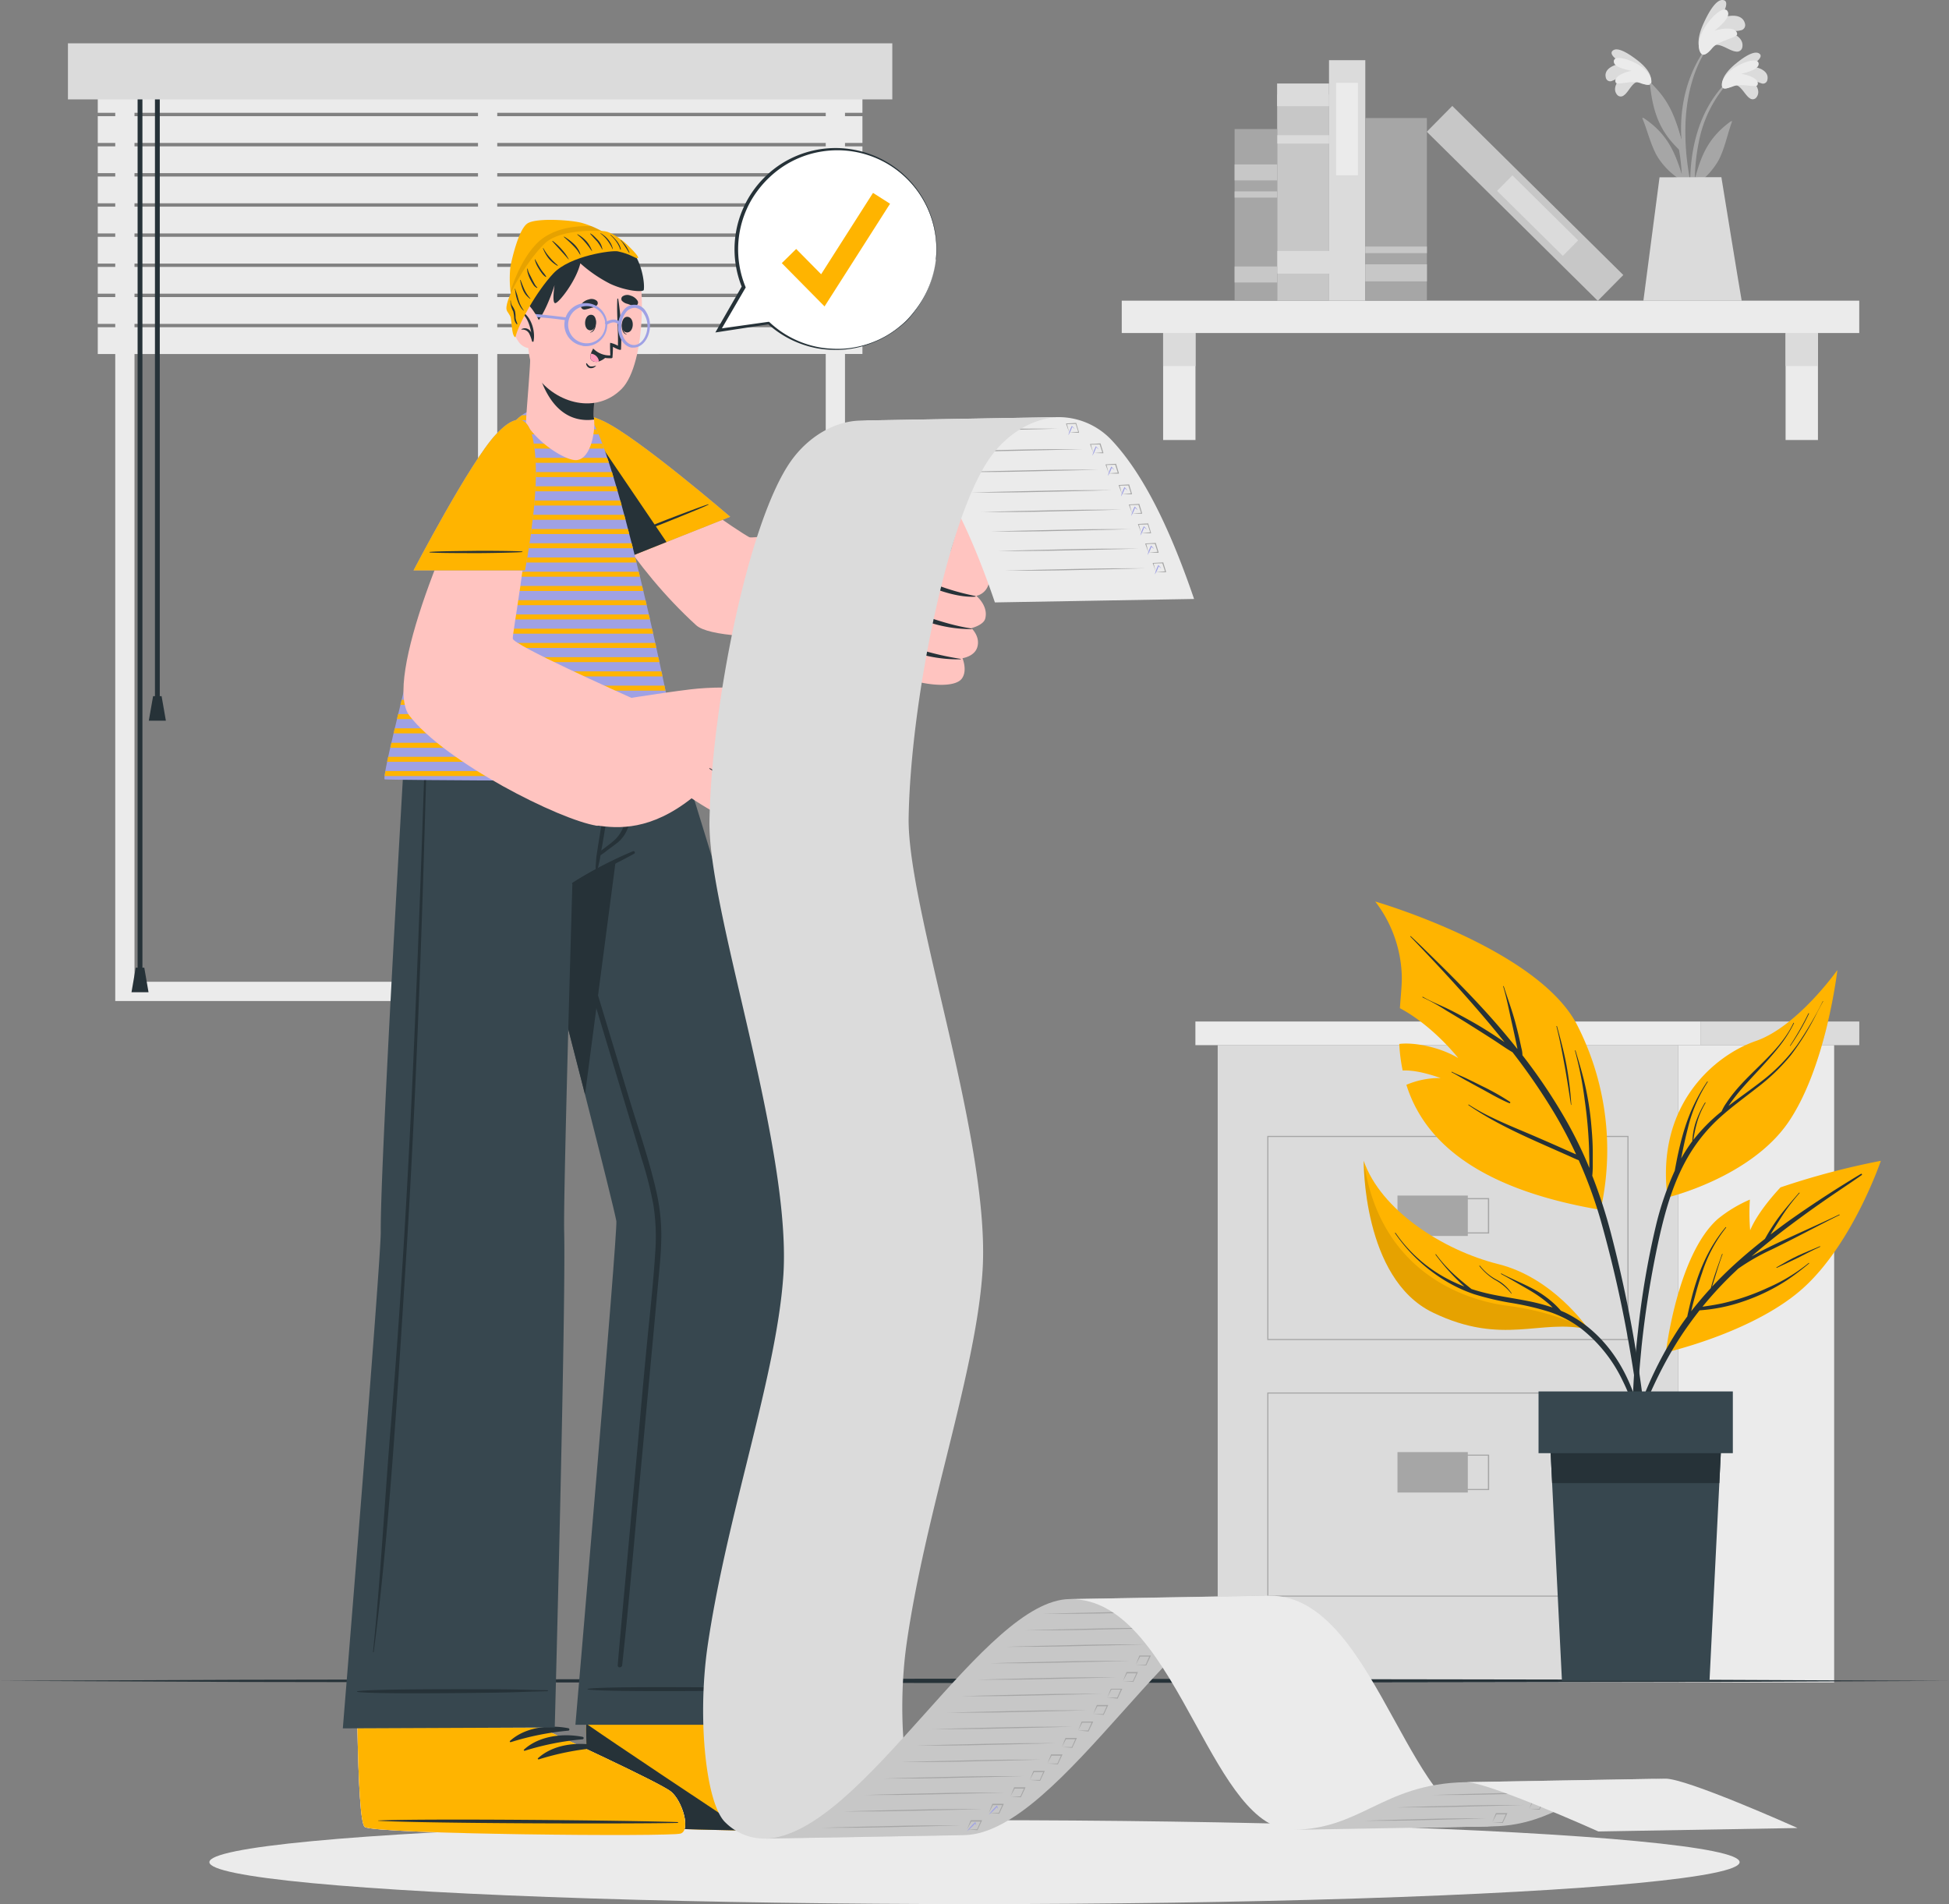 <?xml version="1.0" encoding="UTF-8" standalone="no"?>
<svg
   xmlns:dc="http://purl.org/dc/elements/1.1/"
   xmlns:cc="http://creativecommons.org/ns#"
   xmlns:rdf="http://www.w3.org/1999/02/22-rdf-syntax-ns#"
   xmlns:svg="http://www.w3.org/2000/svg"
   xmlns="http://www.w3.org/2000/svg"
   xmlns:sodipodi="http://sodipodi.sourceforge.net/DTD/sodipodi-0.dtd"
   xmlns:inkscape="http://www.inkscape.org/namespaces/inkscape"
   viewBox="0 0 440.36 430.166"
   version="1.1"
   id="svg5082"
   sodipodi:docname="work.svg"
   width="440.36"
   height="430.166"
   inkscape:version="0.92.4 (5da689c313, 2019-01-14)">
  <rect x="0" y="0" width="440.36" height="430.166" fill="#808080" stroke="none"/>
  <defs
     id="defs5086" />
  <sodipodi:namedview
     pagecolor="#ffffff"
     bordercolor="#666666"
     borderopacity="1"
     objecttolerance="10"
     gridtolerance="10"
     guidetolerance="10"
     inkscape:pageopacity="0"
     inkscape:pageshadow="2"
     inkscape:window-width="1600"
     inkscape:window-height="837"
     id="namedview5084"
     showgrid="false"
     inkscape:zoom="0.96397414"
     inkscape:cx="198.35439"
     inkscape:cy="249.56675"
     inkscape:window-x="-8"
     inkscape:window-y="-8"
     inkscape:window-maximized="1"
     inkscape:current-layer="svg5082" />
  <g
     id="g5229"
     transform="translate(-29.82,-43.064)">
    <path
       id="path4804"
       d="M 283.27,110.99 H 449.9 v 7.31 H 283.27 Z m 9.35,7.31 h 7.31 v 24.17 h -7.31 z"
       inkscape:connector-curvature="0"
       style="fill:#ebebeb" />
    <path
       id="path4806"
       d="m 292.62,118.3 h 7.31 v 7.47 h -7.31 z"
       inkscape:connector-curvature="0"
       style="fill:#dbdbdb" />
    <path
       id="path4808"
       d="m 433.26,118.3 h 7.31 v 24.17 h -7.31 z"
       inkscape:connector-curvature="0"
       style="fill:#ebebeb" />
    <path
       id="path4810"
       d="m 433.26,118.3 h 7.31 v 7.47 h -7.31 z"
       inkscape:connector-curvature="0"
       style="fill:#dbdbdb" />
    <path
       id="path4812"
       d="m 330.11,64.42 v 46.57 H 318.38 V 64.42 Z"
       inkscape:connector-curvature="0"
       style="fill:#c7c7c7" />
    <path
       id="path4814"
       d="m 330.1,61.93 v 5.12 h -11.73 v -5.12 z m 0.01,11.67 v 1.9 h -11.73 v -1.9 z m 1.46,26.16 v 5.12 h -13.19 v -5.12 z"
       inkscape:connector-curvature="0"
       style="fill:#dbdbdb" />
    <path
       id="path4816"
       d="m 338.3,56.66 v 54.33 h -8.2 V 56.66 Z"
       inkscape:connector-curvature="0"
       style="fill:#dbdbdb" />
    <path
       id="path4818"
       d="m 336.63,61.77 v 20.89 h -4.92 V 61.77 Z"
       inkscape:connector-curvature="0"
       style="fill:#ebebeb" />
    <path
       id="path4820"
       d="m 357.953,66.996 38.638,38.195 -5.765,5.831 -38.637,-38.195 z"
       inkscape:connector-curvature="0"
       style="fill:#c7c7c7" />
    <path
       id="path4822"
       d="m 371.534,82.683 14.856,14.686 -3.46,3.499 -14.855,-14.686 z"
       inkscape:connector-curvature="0"
       style="fill:#dbdbdb" />
    <path
       id="path4824"
       d="m 352.21,69.73 v 41.26 H 338.29 V 69.73 Z"
       inkscape:connector-curvature="0"
       style="fill:#a6a6a6" />
    <path
       id="path4826"
       d="m 352.22,102.78 v 3.85 H 338.3 v -3.85 z m 0,-4.02 v 1.49 H 338.3 v -1.49 z"
       inkscape:connector-curvature="0"
       style="fill:#c7c7c7" />
    <path
       id="path4828"
       d="M 318.38,72.22 V 111 h -9.61 V 72.22 Z"
       inkscape:connector-curvature="0"
       style="fill:#a6a6a6" />
    <path
       id="path4830"
       d="m 318.38,103.27 v 3.61 h -9.61 v -3.61 z m 0,-23.06 v 3.61 h -9.61 v -3.61 z m 0,6.09 v 1.4 h -9.61 v -1.4 z"
       inkscape:connector-curvature="0"
       style="fill:#c7c7c7" />
    <path
       id="path4832"
       d="m 420.21,61.31 c -8.2,8 -9.58,20.46 -7.85,31.34 0.05,0.25 0.43,0.18 0.43,-0.05 0,-2.48 -0.08,-4.93 -0.07,-7.38 0,-0.11 0.08,-0.22 0.13,-0.33 a 16.53,16.53 0 0 0 5.33,-5.73 c 1.37,-2.69 1.91,-5.73 2.95,-8.54 0.1,-0.27 -0.19,-0.19 -0.37,-0.06 -5,3.68 -6.58,7.64 -8,12.94 a 44.26,44.26 0 0 1 0.87,-8.24 28.08,28.08 0 0 1 6.82,-13.73 c 0.11,-0.14 -0.1,-0.36 -0.24,-0.22 z"
       inkscape:connector-curvature="0"
       style="fill:#a6a6a6" />
    <path
       id="path4834"
       d="m 421.75,62.25 c 1.42,0 2.3,2.3 3.4,3 a 1.06,1.06 0 0 0 1.56,-0.24 c 1.09,-1.53 -0.41,-3.4 -1.81,-4.45 a 15.39,15.39 0 0 0 2.92,1.34 1,1 0 0 0 1.32,-0.79 c 0.48,-2.07 -2.12,-3 -3.91,-3 0.87,-0.6 3.35,-2.23 2,-3 -1.35,-0.77 -4.25,1.53 -5.19,2.31 -1.4,1.13 -3.06,2.82 -3.13,4.59 -0.05,1.99 1.76,0.67 2.84,0.24 z"
       inkscape:connector-curvature="0"
       style="fill:#dbdbdb" />
    <path
       id="path4836"
       d="m 421.35,62.6 c 1.8,-0.82 5.27,0.36 5.56,-0.32 0.6,-1.39 -2.17,-2.35 -3.67,-2.53 1.38,-0.38 4,-1 3.94,-2.3 -0.1,-1.62 -4.05,-0.23 -6.05,1.31 -2.51,1.93 -2.5,3.79 -2.08,4.16 0.42,0.37 2,-0.19 2.3,-0.32 z"
       inkscape:connector-curvature="0"
       style="fill:#ebebeb" />
    <path
       id="path4838"
       d="m 401.53,60.52 c 8.5,7.71 10.35,20.07 9,31 0,0.25 -0.42,0.2 -0.43,0 -0.09,-2.48 -0.11,-4.93 -0.21,-7.38 l -0.14,-0.32 a 16.52,16.52 0 0 1 -5.54,-5.52 c -1.48,-2.64 -2.13,-5.66 -3.28,-8.43 -0.11,-0.27 0.18,-0.2 0.37,-0.07 5.13,3.49 6.87,7.39 8.5,12.62 a 44.3,44.3 0 0 0 -1.18,-8.2 28.09,28.09 0 0 0 -7.34,-13.46 0.173,0.173 0 0 1 0.25,-0.24 z"
       inkscape:connector-curvature="0"
       style="fill:#a6a6a6" />
    <path
       id="path4840"
       d="m 400,61.51 c -1.41,0.1 -2.21,2.39 -3.28,3.09 a 1.07,1.07 0 0 1 -1.57,-0.18 c -1.15,-1.48 0.28,-3.41 1.64,-4.52 a 15.82,15.82 0 0 1 -2.79,1.46 1,1 0 0 1 -1.35,-0.74 c -0.55,-2.06 2,-3.08 3.79,-3.19 -0.89,-0.57 -3.43,-2.1 -2.14,-3 1.29,-0.9 4.3,1.37 5.28,2.1 1.44,1.08 3.16,2.71 3.29,4.47 0.13,2.11 -1.74,0.9 -2.87,0.51 z"
       inkscape:connector-curvature="0"
       style="fill:#dbdbdb" />
    <path
       id="path4842"
       d="m 400.45,61.84 c -1.84,-0.75 -5.25,0.57 -5.57,-0.11 -0.65,-1.36 2.08,-2.42 3.56,-2.66 -1.39,-0.32 -4.05,-0.82 -4,-2.15 0,-1.62 4,-0.38 6.08,1.08 2.59,1.83 2.65,3.69 2.25,4.08 -0.4,0.39 -2.02,-0.08 -2.32,-0.24 z"
       inkscape:connector-curvature="0"
       style="fill:#ebebeb" />
    <path
       id="path4844"
       d="m 410.23,80.89 a 81.71,81.71 0 0 0 2.64,12.19 0.301,0.301 0 0 0 0.59,-0.12 c -0.56,-3.76 -1.58,-7.44 -2.13,-11.2 a 56.06,56.06 0 0 1 -0.66,-11.5 c 0.36,-6.34 2.08,-13.07 6.21,-18 0.09,-0.12 -0.1,-0.28 -0.19,-0.17 -8.28,9.64 -7,21.47 -6.95,22.53 -1.17,-4 -2.38,-8.57 -6.81,-12.64 -0.19,-0.17 -0.34,-0.09 -0.31,0.21 0.79,7.41 2.85,11.27 7.15,15.23 0.12,1.15 0.23,2.31 0.46,3.47 z"
       inkscape:connector-curvature="0"
       style="fill:#a6a6a6" />
    <path
       id="path4846"
       d="m 417,53.34 c 1.49,-0.66 3.54,1.23 5,1.36 a 1.21,1.21 0 0 0 1.49,-1 c 0.37,-2.13 -2.13,-3.33 -4.11,-3.71 1.25,-0.07 2.48,0.26 3.71,-0.07 a 1.19,1.19 0 0 0 1,-1.49 c -0.55,-2.39 -3.71,-2 -5.59,-1.18 0.6,-1.06 2.35,-4 0.58,-4.18 -1.77,-0.18 -3.64,3.73 -4.23,5 -0.88,1.88 -1.76,4.47 -0.93,6.34 0.89,2.16 2.13,-0.07 3.08,-1.07 z"
       inkscape:connector-curvature="0"
       style="fill:#dbdbdb" />
    <path
       id="path4848"
       d="m 416.71,53.91 c 1.46,-1.76 5.65,-2.28 5.61,-3.14 -0.08,-1.74 -3.43,-1.34 -5.08,-0.78 1.24,-1.08 3.68,-3 2.93,-4.36 -0.92,-1.63 -4.31,1.8 -5.62,4.4 -1.64,3.27 -0.68,5.19 -0.06,5.37 0.85,0.24 1.98,-1.2 2.22,-1.49 z"
       inkscape:connector-curvature="0"
       style="fill:#ebebeb" />
    <path
       id="path4850"
       d="M 404.78,83.12 401.13,111 h 22.21 c -0.46,-2.47 -4.59,-27.91 -4.59,-27.91 z"
       inkscape:connector-curvature="0"
       style="fill:#dbdbdb" />
    <path
       id="path4852"
       d="m 55.86,53.71 h 164.88 v 215.5 H 55.86 Z m 160.53,4.35 H 60.21 v 206.8 h 156.18 z"
       inkscape:connector-curvature="0"
       style="fill:#ebebeb" />
    <path
       id="path4854"
       d="m 137.82,59.19 h 4.35 v 207.84 h -4.35 z"
       inkscape:connector-curvature="0"
       style="fill:#ebebeb" />
    <path
       id="path4856"
       d="M 224.68,68.55 H 51.91 V 62.5 h 172.77 z m 0,6.81 H 51.91 v -6.05 h 172.77 z m 0,6.82 H 51.91 v -6.05 h 172.77 z m 0,6.81 H 51.91 v -6.05 h 172.77 z m 0,6.81 H 51.91 v -6.05 h 172.77 z m 0,6.81 H 51.91 v -6.05 h 172.77 z m 0,6.8 H 51.91 v -6.05 h 172.77 z m 0,6.82 H 51.91 v -6.05 h 172.77 z m 0,6.81 H 51.91 v -6.05 h 172.77 z"
       inkscape:connector-curvature="0"
       style="fill:#ebebeb" />
    <path
       id="path4858"
       d="m 64.83,61.27 h 1.09 v 139.55 h -1.09 z"
       inkscape:connector-curvature="0"
       style="fill:#263238" />
    <path
       id="path4860"
       d="m 63.44,205.88 h 3.86 l -0.97,-5.54 H 64.41 Z M 60.91,61.27 H 62 v 201.88 h -1.09 z"
       inkscape:connector-curvature="0"
       style="fill:#263238" />
    <path
       id="path4862"
       d="m 59.53,267.23 h 3.85 l -0.96,-5.55 h -1.93 z"
       inkscape:connector-curvature="0"
       style="fill:#263238" />
    <path
       id="path4864"
       d="M 231.43,65.52 H 45.17 V 52.85 h 186.26 z m 73.52,213.66 H 408.98 V 423.15 H 304.95 Z"
       inkscape:connector-curvature="0"
       style="fill:#dbdbdb" />
    <path
       id="path4866"
       d="m 299.91,273.84 h 114.11 v 5.34 H 299.91 Z"
       inkscape:connector-curvature="0"
       style="fill:#ebebeb" />
    <path
       id="path4868"
       d="m 414.02,273.84 h 35.89 v 5.34 h -35.89 z"
       inkscape:connector-curvature="0"
       style="fill:#dbdbdb" />
    <path
       id="path4870"
       d="m 408.98,279.18 h 35.25 v 143.97 h -35.25 z"
       inkscape:connector-curvature="0"
       style="fill:#ebebeb" />
    <path
       id="path4872"
       d="m 397.77,345.81 h -81.62 v -46.13 h 81.62 z m -81.37,-0.25 h 81.12 V 299.93 H 316.4 Z"
       inkscape:connector-curvature="0"
       style="fill:#a6a6a6" />
    <path
       id="path4874"
       d="m 345.57,313.16 h 15.89 v 9.13 h -15.89 z"
       inkscape:connector-curvature="0"
       style="fill:#a6a6a6" />
    <path
       id="path4876"
       d="m 366.28,321.73 h -16.14 v -8 h 16.14 z m -15.89,-0.25 H 366 V 314 h -15.61 z m 47.38,82.29 h -81.62 v -46.13 h 81.62 z m -81.37,-0.25 h 81.12 V 357.89 H 316.4 Z"
       inkscape:connector-curvature="0"
       style="fill:#a6a6a6" />
    <path
       id="path4878"
       d="m 345.57,371.12 h 15.89 v 9.13 h -15.89 z"
       inkscape:connector-curvature="0"
       style="fill:#a6a6a6" />
    <path
       id="path4880"
       d="m 366.28,379.69 h -16.14 v -8 h 16.14 z m -15.89,-0.25 H 366 v -7.51 h -15.61 z"
       inkscape:connector-curvature="0"
       style="fill:#a6a6a6" />
    <ellipse
       id="ellipse4882"
       ry="9.48"
       rx="172.87"
       cy="463.75"
       cx="250"
       style="fill:#ebebeb" />
    <path
       id="path4884"
       d="m 29.82,422.79 55.04,-0.24 55.05,-0.09 110.09,-0.16 110.09,0.16 55.04,0.09 55.05,0.24 -55.05,0.25 -55.04,0.09 -110.09,0.16 -110.09,-0.16 -55.05,-0.09 z"
       inkscape:connector-curvature="0"
       style="fill:#263238" />
    <path
       style="fill:#ffb400;fill-opacity:1"
       id="path4886"
       d="m 406.21,348.6 c 0,0 20.22,-4.58 31.3,-14.79 11.08,-10.21 17.27,-28.5 17.27,-28.5 a 173.42,173.42 0 0 0 -22.67,6 c -1.81,1.93 -5.26,5.92 -6.86,9.69 a 47.14,47.14 0 0 1 -0.06,-6.93 30.79,30.79 0 0 0 -7.19,4.33 c -9.19,8.04 -11.79,30.2 -11.79,30.2 z"
       inkscape:connector-curvature="0" />
    <path
       id="path4888"
       d="m 442.16,314.2 c 2.75,-1.91 5.56,-3.75 8.3,-5.67 a 0.16,0.16 0 0 0 -0.17,-0.27 254.76,254.76 0 0 0 -15.31,9.92 c -1.73,1.21 -3.43,2.48 -5.11,3.77 0.11,-0.2 0.23,-0.4 0.35,-0.6 0.61,-1 1.25,-2 1.88,-3 a 42.84,42.84 0 0 1 4.3,-5.73 c 0.06,-0.06 0,-0.16 -0.1,-0.09 -1.58,1.81 -3.15,3.61 -4.59,5.53 -0.68,0.92 -1.31,1.87 -1.92,2.84 -0.31,0.5 -0.61,1 -0.9,1.52 l -0.31,0.53 c -2.61,2.05 -5.16,4.19 -7.59,6.45 a 93.49,93.49 0 0 0 -4.34,4.34 c 0.78,-2.45 1.47,-4.92 2.37,-7.33 0,-0.08 -0.1,-0.12 -0.13,0 -0.88,2.52 -1.84,5.06 -2.53,7.66 -1.54,1.67 -3,3.41 -4.42,5.21 0,-0.11 0.05,-0.22 0.07,-0.33 0.23,-1 0.47,-1.9 0.73,-2.85 0.49,-1.83 1,-3.64 1.64,-5.44 a 31.79,31.79 0 0 1 5.43,-10.25 c 0.06,-0.07 0,-0.17 -0.1,-0.1 -3.95,4.68 -6.26,10.28 -7.74,16.17 -0.22,0.86 -0.42,1.72 -0.62,2.59 -0.1,0.46 -0.22,0.93 -0.3,1.4 -0.61,0.82 -1.21,1.66 -1.78,2.51 a 87.53,87.53 0 0 0 -8.56,16.78 192.8,192.8 0 0 0 -6.48,20.19 0.11,0.11 0 0 0 0.21,0 c 3.95,-11.82 8,-23.82 14.76,-34.4 1.43,-2.23 3,-4.38 4.62,-6.46 a 37.93,37.93 0 0 0 9.83,-2 43.47,43.47 0 0 0 9.85,-4.76 60.25,60.25 0 0 0 5.05,-3.82 c 0.08,-0.06 0,-0.17 -0.09,-0.1 a 40.25,40.25 0 0 1 -9.26,5.6 51,51 0 0 1 -10.2,3.49 c -1.49,0.32 -3,0.56 -4.52,0.77 a 84.84,84.84 0 0 1 6,-6.61 c 0.68,-0.68 1.39,-1.33 2.09,-2 a 48.44,48.44 0 0 1 7.47,-4.28 c 3.31,-1.6 6.58,-3.3 9.85,-5 1.85,-0.94 3.69,-1.91 5.56,-2.82 0.08,0 0,-0.15 -0.08,-0.11 -3.32,1.6 -6.69,3.1 -10.05,4.64 -3.15,1.44 -6.35,2.89 -9.38,4.6 l -0.38,0.22 c 2.74,-2.38 5.57,-4.65 8.47,-6.84 2.65,-1.98 5.36,-3.96 8.13,-5.87 z"
       inkscape:connector-curvature="0"
       style="fill:#263238" />
    <path
       id="path4890"
       d="m 441,324.62 c -1.65,0.72 -3.32,1.36 -4.95,2.12 -1.63,0.76 -3.26,1.7 -4.85,2.64 -0.07,0 0,0.14 0.07,0.11 1.61,-0.77 3.24,-1.5 4.84,-2.3 1.6,-0.8 3.25,-1.7 4.93,-2.44 0.09,-0.03 0.05,-0.16 -0.04,-0.13 z"
       inkscape:connector-curvature="0"
       style="fill:#263238" />
    <path
       style="fill:#ffb400;fill-opacity:1"
       id="path4892"
       d="m 340.54,246.73 a 28.89,28.89 0 0 1 6,16.79 c 0.06,1.81 -0.22,4.33 -0.43,7.31 7.53,4 13.19,11.27 13.19,11.27 -4.28,-2.57 -10.16,-3.61 -13.33,-3.19 a 39.47,39.47 0 0 0 0.77,6 c 1.4,-0.08 4.1,0.11 8.57,1.7 a 19.09,19.09 0 0 0 -7.73,1.53 c 3.6,11.47 14.32,23.24 43.89,28.25 a 62.05,62.05 0 0 0 -5.24,-41.63 c -8.81,-17.39 -45.69,-28.03 -45.69,-28.03 z"
       inkscape:connector-curvature="0" />
    <path
       id="path4894"
       d="m 401.76,365.48 c -0.51,-4.9 -1.16,-9.78 -1.91,-14.65 a 294.26,294.26 0 0 0 -6,-28.95 114.64,114.64 0 0 0 -4.27,-13.19 20.89,20.89 0 0 0 0.11,-2.37 v -2.84 c 0,-1.9 -0.11,-3.79 -0.28,-5.68 a 67.14,67.14 0 0 0 -1.81,-11.09 c -0.54,-2.1 -1.17,-4.18 -1.79,-6.26 a 0.07,0.07 0 1 0 -0.13,0 81.14,81.14 0 0 1 2.18,11.07 102.83,102.83 0 0 1 1,11.1 c 0,1 0.06,2 0.06,3 v 1.3 a 94.93,94.93 0 0 0 -5,-10.31 124.84,124.84 0 0 0 -10.12,-15.15 6.51,6.51 0 0 0 -0.24,-1.65 c -0.14,-0.66 -0.29,-1.32 -0.43,-2 -0.31,-1.35 -0.65,-2.7 -1,-4 -0.74,-2.68 -1.71,-5.27 -2.55,-7.92 0,-0.08 -0.15,-0.05 -0.13,0 0.78,2.62 1.3,5.33 1.9,8 0.3,1.32 0.59,2.64 0.88,4 l 0.42,2 v 0.15 q -1.8,-2.27 -3.67,-4.46 c -5.64,-6.62 -11.84,-12.73 -18.07,-18.8 -0.77,-0.75 -1.55,-1.47 -2.33,-2.21 -0.06,-0.06 -0.15,0 -0.09,0.1 6,6.22 11.82,12.5 17.37,19.08 1.32,1.56 2.62,3.15 3.9,4.75 -0.67,-0.46 -1.35,-0.9 -2,-1.34 -1.72,-1.12 -3.46,-2.22 -5.26,-3.23 -1.8,-1.01 -3.6,-2 -5.44,-2.9 -1.84,-0.9 -3.93,-1.7 -5.76,-2.77 -0.08,0 -0.15,0.09 -0.07,0.12 a 44.38,44.38 0 0 1 5.4,3 c 1.8,1.07 3.6,2.15 5.37,3.27 1.77,1.12 3.48,2.19 5.21,3.31 1.44,0.93 2.86,1.95 4.35,2.82 a 139.66,139.66 0 0 1 9.47,13.79 101.68,101.68 0 0 1 4.9,9.29 l -1.06,-0.46 -2.71,-1.2 c -1.74,-0.78 -3.49,-1.53 -5.23,-2.29 -3.32,-1.44 -6.69,-2.77 -9.94,-4.35 a 45.12,45.12 0 0 1 -5.31,-2.95 c -0.07,-0.05 -0.14,0.07 -0.07,0.12 6.07,4.18 12.87,7.13 19.58,10.1 l 2.91,1.29 c 0.8,0.35 1.6,0.75 2.42,1.06 a 103.76,103.76 0 0 1 5,13.7 279.71,279.71 0 0 1 6.48,28.67 c 1.7,9.66 2.84,19.38 3.73,29.15 0.11,1.22 0.22,2.43 0.36,3.65 a 0.39,0.39 0 0 0 0.77,0 c -0.07,-4.97 -0.58,-9.94 -1.1,-14.87 z"
       inkscape:connector-curvature="0"
       style="fill:#263238" />
    <path
       id="path4896"
       d="m 383.77,283.8 c -0.55,-3 -1.35,-5.95 -2.16,-8.89 0,-0.09 -0.15,-0.05 -0.13,0 0.75,2.89 1.29,5.83 1.83,8.77 0.54,2.94 1,6 1.46,9 h 0.08 a 78.4,78.4 0 0 0 -1.08,-8.88 z M 371,292 a 54.06,54.06 0 0 0 -6.43,-3.62 c -1.08,-0.55 -2.17,-1.08 -3.26,-1.61 -1.09,-0.53 -2.3,-1 -3.42,-1.56 a 0.07,0.07 0 1 0 -0.06,0.12 c 1.08,0.54 2.1,1.2 3.17,1.78 1.07,0.58 2.18,1.2 3.28,1.79 2.16,1.16 4.29,2.45 6.56,3.39 A 0.17,0.17 0 0 0 371,292 Z"
       inkscape:connector-curvature="0"
       style="fill:#263238" />
    <path
       id="path4898"
       d="m 406.58,313.58 c 0,0 18.71,-4.46 27.3,-17 8.2,-12 10.85,-32.42 11.06,-34.21 -0.34,1.65 -4.2,19.5 -16.93,27.82 -9.75,6.36 -19.17,11.6 -21.43,23.39 z"
       inkscape:connector-curvature="0"
       style="opacity:0.1;fill:#263238" />
    <path
       id="path4900"
       d="m 423.85,281.26 a 23.88,23.88 0 0 0 -6.9,11.36 c 0,0 0.05,0.06 0.06,0 a 27.81,27.81 0 0 1 6.93,-11.27 c 0.06,-0.04 -0.03,-0.15 -0.09,-0.09 z"
       inkscape:connector-curvature="0"
       style="fill:#263238" />
    <path
       style="fill:#ffb400;fill-opacity:1"
       id="path4902"
       d="m 406.58,313.58 c 0,0 18.71,-4.46 27.3,-17 8.2,-12 10.85,-32.42 11.06,-34.21 a 0.69,0.69 0 0 0 0,-0.13 c 0,0 -9,12.75 -18.4,16 -9.4,3.25 -22.66,14.5 -19.96,35.34 z"
       inkscape:connector-curvature="0" />
    <path
       id="path4904"
       d="m 441.65,269.27 a 76.88,76.88 0 0 1 -5.79,9.88 39.54,39.54 0 0 1 -7.69,7.92 c -2.54,2 -5.23,3.85 -7.8,5.83 l 0.06,-0.1 c 0.48,-0.71 1,-1.41 1.53,-2.09 1.07,-1.37 2.24,-2.66 3.42,-3.94 2.32,-2.52 4.7,-5 6.78,-7.72 a 28.63,28.63 0 0 0 3,-4.83 c 0,-0.08 -0.09,-0.13 -0.13,-0.05 -3,6.32 -9.09,10.37 -13.42,15.71 a 28.56,28.56 0 0 0 -1.73,2.36 9.79,9.79 0 0 0 -1.07,1.9 39.38,39.38 0 0 0 -6.39,6.45 27.82,27.82 0 0 1 0.75,-3.63 18.41,18.41 0 0 1 2,-4.73 c 0,-0.08 -0.07,-0.16 -0.12,-0.08 a 22.63,22.63 0 0 0 -2.18,4.71 16.43,16.43 0 0 0 -0.68,4 37.56,37.56 0 0 0 -2.53,3.93 l 0.24,-1.2 c 0.37,-1.86 0.78,-3.72 1.26,-5.56 a 33.39,33.39 0 0 1 4.5,-10.54 c 0.05,-0.07 -0.06,-0.15 -0.11,-0.08 a 40.11,40.11 0 0 0 -5,10.31 c -0.6,1.84 -1.07,3.71 -1.49,5.59 -0.21,0.92 -0.39,1.84 -0.57,2.77 -0.09,0.48 -0.19,1 -0.27,1.46 a 67.49,67.49 0 0 0 -4.32,12.68 189.23,189.23 0 0 0 -4,23.65 198.94,198.94 0 0 0 -1.29,25.13 c 0,1 0.08,2.1 0.14,3.15 0,0.27 0.42,0.31 0.43,0 0.19,-4.15 0.3,-8.31 0.54,-12.46 0.24,-4.15 0.61,-8.29 1,-12.42 a 221.9,221.9 0 0 1 3.9,-24.19 c 1.52,-6.84 3.48,-13.72 7.22,-19.71 a 37.39,37.39 0 0 1 6.75,-8 c 2.62,-2.35 5.49,-4.42 8.26,-6.6 a 45,45 0 0 0 7.57,-7.28 59.75,59.75 0 0 0 5.95,-9.65 c 0.44,-0.85 0.89,-1.69 1.34,-2.54 0.09,-0.04 -0.02,-0.11 -0.06,-0.03 z"
       inkscape:connector-curvature="0"
       style="fill:#263238" />
    <path
       id="path4906"
       d="m 438.42,272 a 64.11,64.11 0 0 1 -4.17,7.29 c 0,0.05 0.05,0.11 0.09,0.05 a 50.84,50.84 0 0 0 4.21,-7.3 c 0.04,-0.04 -0.1,-0.11 -0.13,-0.04 z"
       inkscape:connector-curvature="0"
       style="fill:#263238" />
    <path
       style="fill:#ffb400;fill-opacity:1"
       id="path4908"
       d="m 337.94,305.31 c 0,0 -0.3,26.58 15.59,34.26 15.89,7.68 24.42,1.28 35.22,3.85 -0.42,-0.64 -8.13,-11.72 -20.39,-14.77 -12.63,-3.15 -26.6,-12.26 -30.42,-23.34 z"
       inkscape:connector-curvature="0" />
    <path
       id="path4910"
       d="m 337.94,305.31 c 0,0 -0.3,26.58 15.59,34.26 15.89,7.68 24.42,1.28 35.22,3.85 a 59.8,59.8 0 0 0 -18.07,-5.33 c -10.04,-1.22 -29.19,-7.75 -32.74,-32.78 z"
       inkscape:connector-curvature="0"
       style="opacity:0.1" />
    <path
       id="path4912"
       d="m 389.8,343.89 a 27.38,27.38 0 0 0 -6.32,-4.28 c -0.34,-0.16 -0.7,-0.29 -1,-0.44 -0.17,-0.21 -0.35,-0.41 -0.54,-0.61 a 20,20 0 0 0 -1.49,-1.42 22,22 0 0 0 -3.2,-2.31 c -2.63,-1.55 -5.52,-2.63 -8.21,-4.07 -0.08,0 -0.15,0.08 -0.07,0.12 1.33,0.69 2.62,1.46 3.92,2.21 1.3,0.75 2.54,1.44 3.77,2.23 a 27.8,27.8 0 0 1 3.15,2.36 c 0.28,0.24 0.54,0.51 0.81,0.78 a 42.89,42.89 0 0 0 -5.37,-1.43 c -2.91,-0.59 -5.85,-1 -8.76,-1.62 a 43.58,43.58 0 0 1 -4.21,-1.14 c -1.32,-1.06 -2.64,-2.12 -3.89,-3.27 a 31.78,31.78 0 0 1 -4.11,-4.56 c -0.05,-0.07 -0.17,0 -0.11,0.08 a 48.73,48.73 0 0 0 6.51,7.19 c -0.68,-0.26 -1.36,-0.54 -2,-0.84 A 32.86,32.86 0 0 1 345.14,321.6 c -0.05,-0.08 -0.17,0 -0.12,0.07 a 37.14,37.14 0 0 0 11,10.52 32.69,32.69 0 0 0 6.92,3.27 63.24,63.24 0 0 0 8.6,2 60.77,60.77 0 0 1 8.43,2 25.27,25.27 0 0 1 7.06,3.72 33.08,33.08 0 0 1 9.42,11.82 c 3,6 4.44,12.78 5.24,19.44 0,0.28 0.47,0.28 0.45,0 -0.74,-11.16 -3.73,-22.79 -12.34,-30.55 z"
       inkscape:connector-curvature="0"
       style="fill:#263238" />
    <path
       id="path4914"
       d="m 371.35,335.23 a 9.16,9.16 0 0 0 -3.27,-3 11.92,11.92 0 0 1 -3.88,-3.21 c -0.05,-0.07 -0.17,0 -0.12,0.07 a 13,13 0 0 0 3.43,3.07 11.94,11.94 0 0 1 3.74,3.1 c 0.05,0.09 0.14,0.03 0.1,-0.03 z"
       inkscape:connector-curvature="0"
       style="fill:#263238" />
    <path
       id="path4916"
       d="m 379.79,363.51 0.72,14.62 2.22,44.66 h 33.34 l 2.22,-44.66 0.72,-14.62 z"
       inkscape:connector-curvature="0"
       style="fill:#37474f" />
    <path
       id="path4918"
       d="m 379.79,363.51 0.72,14.62 h 37.78 l 0.72,-14.62 z"
       inkscape:connector-curvature="0"
       style="fill:#263238" />
    <path
       id="path4920"
       d="m 421.34,371.36 h -43.9 v -13.95 h 43.9 z"
       inkscape:connector-curvature="0"
       style="fill:#37474f" />
    <path
       id="path4922"
       d="m 235.19,456.64 c -2.33,0.75 -68.82,-0.1 -71.33,-1.74 -1,-0.6 -1.4,-10.3 -1.6,-22 v -0.37 q -0.07,-3.63 -0.08,-7.43 v -1 l 3.22,-34.49 44.48,0.43 -4.38,34.17 v 1.36 l -0.27,7.07 v 0.73 c 0,0 25.21,11.63 27.77,13.73 2.56,2.1 4.53,8.79 2.19,9.54 z"
       inkscape:connector-curvature="0"
       style="fill:#ffc4c0" />
    <path
       id="path4924"
       d="m 235.19,456.64 c -2.33,0.75 -68.82,-0.1 -71.33,-1.74 -1,-0.6 -1.4,-10.3 -1.6,-22 v -0.37 q -0.07,-3.63 -0.08,-7.43 v -1 l 43.32,0.11 v 1.36 l -0.27,7.07 v 0.73 c 0,0 25.21,11.63 27.77,13.73 2.56,2.1 4.53,8.79 2.19,9.54 z"
       inkscape:connector-curvature="0"
       style="fill:#ebebeb" />
    <path
       style="fill:#ffb400;fill-opacity:1"
       id="path4926"
       d="m 235.2,456.63 c -1.2,0.39 -19.26,0.35 -36.92,0 -3.55,-0.07 -7.08,-0.15 -10.45,-0.24 -12.59,-0.34 -23,-0.86 -24,-1.49 -1,-0.63 -1.4,-10 -1.59,-21.54 v -0.87 h 0.05 l 42.85,0.07 v 0.74 c 0,0 25.31,11.7 27.86,13.79 2.55,2.09 4.53,8.8 2.2,9.54 z"
       inkscape:connector-curvature="0" />
    <path
       id="path4928"
       d="m 234.47,454.05 c -11.2,-0.42 -56.43,-1.05 -67.54,-0.61 -0.09,0 -0.09,0.07 0,0.07 11.1,0.66 56.33,0.92 67.54,0.72 0.24,0 0.24,-0.17 0,-0.18 z m -24.54,-21.3 c -4.4,-0.88 -9.8,-0.27 -13.21,2.83 -0.13,0.12 0,0.31 0.18,0.26 a 62.51,62.51 0 0 1 13,-2.53 0.28,0.28 0 0 0 0.03,-0.56 z m 3.16,1.96 c -4.4,-0.88 -9.8,-0.27 -13.21,2.83 -0.13,0.12 0,0.31 0.18,0.26 a 62.51,62.51 0 0 1 13,-2.53 0.28,0.28 0 0 0 0.03,-0.56 z m 3.16,1.96 c -4.4,-0.88 -9.8,-0.27 -13.21,2.83 -0.13,0.12 0,0.31 0.18,0.26 a 62.51,62.51 0 0 1 13,-2.53 0.28,0.28 0 0 0 0.03,-0.56 z"
       inkscape:connector-curvature="0"
       style="fill:#263238" />
    <path
       id="path4930"
       d="m 198.28,456.63 c -3.55,-0.07 -7.08,-0.15 -10.45,-0.24 -12.59,-0.34 -23,-0.86 -24,-1.49 -1,-0.63 -1.4,-10 -1.59,-21.54 v -0.87 h 0.05 c 5.89,4.12 26.58,17.89 35.99,24.14 z"
       inkscape:connector-curvature="0"
       style="fill:#263238" />
    <path
       id="path4932"
       d="m 207.72,432.72 h -47.89 c 0,0 9.62,-111.85 9.25,-113.8 -0.48,-2.5 -3.31,-13.82 -7.08,-28.61 -1.18,-4.63 -2.45,-9.59 -3.78,-14.74 -3.57,-13.91 -7.51,-29.12 -10.94,-42.35 C 142.13,213.4 138.11,198 138.11,198 h 40.58 c 0,0 4.73,15 10.7,34.5 9.72,31.7 22.71,75.33 24,85.94 2.07,17.13 -5.67,114.28 -5.67,114.28 z"
       inkscape:connector-curvature="0"
       style="fill:#37474f" />
    <path
       id="path4934"
       d="m 205.6,424.55 c -7.32,-0.15 -5.21,-0.21 -12.53,-0.28 -3.58,0 -27.1,-0.24 -30.44,0.32 a 0.08,0.08 0 0 0 0,0.15 c 3.34,0.55 26.86,0.34 30.44,0.31 7.32,-0.08 5.22,-0.14 12.53,-0.29 a 0.11,0.11 0 0 0 0,-0.21 z M 178.08,312.09 c -1.57,-6.92 -3.92,-13.7 -6,-20.5 q -6.23,-20.7 -12.53,-41.39 -3.15,-10.35 -6.33,-20.68 -1.6,-5.22 -3.23,-10.43 c -1.06,-3.4 -2.28,-6.77 -3.24,-10.2 -0.39,-1.39 -0.6,-0.62 -0.1,1.15 1,3.57 2,7.14 3.05,10.71 q 3.09,10.58 6.23,21.15 6.22,21 12.57,42 3.17,10.55 6.34,21.07 a 85.6,85.6 0 0 1 2.59,10.2 46.8,46.8 0 0 1 0.43,10.9 c -0.46,7.33 -1.3,14.65 -2,21.95 -0.7,7.3 -1.35,14.65 -2,22 l -4,43.73 q -0.25,2.78 -0.47,5.55 c 0,0.62 0.89,0.57 1,0 1.58,-14.42 2.78,-28.88 4.13,-43.32 1.35,-14.44 2.69,-28.73 4,-43.09 0.34,-3.61 0.72,-7.22 0.72,-10.85 a 44.59,44.59 0 0 0 -1.16,-9.95 z"
       inkscape:connector-curvature="0"
       style="fill:#263238" />
    <path
       id="path4936"
       d="M 174.08,198 C 171.27,219.8 165.91,260.67 162,290.32 152.84,254.4 138.11,198 138.11,198 Z"
       inkscape:connector-curvature="0"
       style="fill:#263238" />
    <path
       id="path4938"
       d="m 183.6,457.29 c -2.33,0.76 -68.82,0.16 -71.34,-1.48 -1,-0.6 -1.44,-10.29 -1.68,-22 v -0.37 c -0.06,-2.42 -0.1,-4.91 -0.11,-7.43 v -1 c -0.16,-16.93 1.06,-34.49 1.06,-34.49 l 43.46,0.27 -1.2,34.17 -0.05,1.36 -0.24,7.07 v 0.73 c 0,0 25.34,11.61 27.92,13.7 2.58,2.09 4.51,8.72 2.18,9.47 z"
       inkscape:connector-curvature="0"
       style="fill:#ffc4c0" />
    <path
       id="path4940"
       d="m 183.6,457.29 c -2.33,0.76 -68.82,0.16 -71.34,-1.48 -1,-0.6 -1.44,-10.29 -1.68,-22 v -0.37 c -0.06,-2.42 -0.1,-4.91 -0.11,-7.43 v -1 l 43.32,-0.05 -0.05,1.36 -0.24,7.07 v 0.73 c 0,0 25.34,11.61 27.92,13.7 2.58,2.09 4.51,8.72 2.18,9.47 z"
       inkscape:connector-curvature="0"
       style="fill:#ebebeb" />
    <path
       style="fill:#ffb400;fill-opacity:1"
       id="path4942"
       d="m 183.6,457.29 c -2.33,0.76 -68.82,0.16 -71.34,-1.48 -1,-0.6 -1.44,-10.29 -1.68,-22 v -0.37 l 42.9,-0.09 v 0.73 c 0,0 25.34,11.61 27.92,13.7 2.58,2.09 4.53,8.76 2.2,9.51 z"
       inkscape:connector-curvature="0" />
    <path
       id="path4944"
       d="m 182.87,454.7 c -11.2,-0.37 -56.44,-0.84 -67.54,-0.36 -0.09,0 -0.1,0.07 0,0.07 11.09,0.62 56.33,0.72 67.54,0.48 0.24,-0.01 0.24,-0.18 0,-0.19 z m -24.62,-21.2 c -4.4,-0.87 -9.8,-0.24 -13.2,2.87 -0.13,0.12 0,0.31 0.18,0.27 a 61.88,61.88 0 0 1 13,-2.59 0.28,0.28 0 0 0 0.02,-0.55 z m 3.17,1.94 c -4.4,-0.86 -9.81,-0.23 -13.2,2.88 -0.14,0.12 0,0.31 0.18,0.26 a 62.51,62.51 0 0 1 13,-2.58 0.28,0.28 0 0 0 0.02,-0.56 z m 3.17,1.95 c -4.41,-0.86 -9.81,-0.23 -13.21,2.88 -0.13,0.12 0,0.3 0.19,0.26 a 61.65,61.65 0 0 1 13,-2.58 0.28,0.28 0 0 0 0.02,-0.56 z"
       inkscape:connector-curvature="0"
       style="fill:#263238" />
    <path
       id="path4946"
       d="m 177.38,198 c 0,0 -0.93,19.42 -5.37,34.8 -0.36,1.27 -0.75,2.52 -1.16,3.72 a 72.05,72.05 0 0 0 -11.7,6 c 0,0 -0.46,15.62 -0.93,33 -0.51,19.48 -1.05,41.21 -0.93,45.81 0.41,17.24 -2.13,112 -2.13,112 l -47.88,0.2 c 0,0 8.63,-105.86 8.57,-112.18 -0.09,-10.15 2.31,-55 4.16,-87.73 1.14,-20.16 2.07,-35.7 2.07,-35.7 z"
       inkscape:connector-curvature="0"
       style="fill:#37474f" />
    <path
       id="path4948"
       d="m 153.51,424.91 c -7.31,-0.12 -5.21,-0.18 -12.52,-0.22 -3.58,0 -27.11,-0.12 -30.45,0.45 -0.07,0 -0.07,0.14 0,0.15 3.35,0.54 26.87,0.23 30.45,0.18 7.31,-0.11 5.21,-0.16 12.52,-0.34 a 0.11,0.11 0 0 0 0,-0.22 z M 126.1,205 c -0.87,26.71 -1.8,53.43 -3,80.12 -1.2,26.69 -2.8,53.58 -5,80.3 -1.25,14.93 -2.42,35.94 -4,50.83 0,0.1 0.14,0.14 0.16,0 3.48,-26.5 5.41,-59.26 7.12,-85.93 1.71,-26.67 2.86,-53.36 3.77,-80.06 0.51,-15.1 0.9,-30.21 1.35,-45.32 -0.06,-0.22 -0.39,-0.2 -0.4,0.06 z m 46.74,30.37 a 88.73,88.73 0 0 0 -13.69,7.17 0.16,0.16 0 0 0 0.15,0.28 c 4.61,-2.25 9.33,-4.41 13.82,-6.9 a 0.31,0.31 0 0 0 -0.28,-0.55 z"
       inkscape:connector-curvature="0"
       style="fill:#263238" />
    <path
       id="path4950"
       d="m 173.1,218.89 c -0.31,1.7 -0.73,3.39 -1.09,5.08 -0.36,1.69 -0.6,3.21 -1,4.77 a 8.14,8.14 0 0 1 -2.22,4 c -0.63,0.58 -1.31,1.09 -2,1.62 -0.35,0.28 -0.74,0.56 -1.11,0.85 0,-0.23 0.09,-0.46 0.13,-0.69 l 0.33,-1.93 c 0.24,-1.44 0.47,-2.87 0.69,-4.31 0.43,-2.82 0.82,-5.68 1.41,-8.47 0,-0.12 -0.15,-0.16 -0.17,0 -0.71,2.77 -1.48,5.52 -2.1,8.31 -0.3,1.37 -1.37,8.13 -1.41,8.61 -0.04,0.48 -0.09,1 -0.11,1.49 a 5.53,5.53 0 0 0 0,1.52 c 0,0.12 0.18,0.1 0.23,0 a 6.56,6.56 0 0 0 0.43,-1.47 c 0.12,-0.48 0.23,-1 0.31,-1.46 0,-0.18 0.06,-0.36 0.09,-0.54 0.66,-0.41 1.28,-0.94 1.9,-1.39 0.62,-0.45 1.36,-1 2,-1.5 a 7.57,7.57 0 0 0 2.43,-3.79 27.69,27.69 0 0 0 0.8,-4.86 c 0.21,-1.93 0.37,-3.86 0.64,-5.77 0.01,-0.14 -0.16,-0.18 -0.18,-0.07 z"
       inkscape:connector-curvature="0"
       style="fill:#263238" />
    <path
       id="path4952"
       d="m 160.76,147.23 c 2.66,7.41 12,24 26.35,37.08 5.55,5.05 46.84,1.73 50.93,0.14 2.86,-1.12 8.2,-21.93 5.19,-23.81 -5.64,-3.53 -42.55,4.61 -44.12,3.78 -2.4,-1.28 -18.3,-11.93 -28.53,-22 -7.47,-7.42 -14.22,-7.5 -9.82,4.81 z"
       inkscape:connector-curvature="0"
       style="fill:#ffc4c0" />
    <path
       id="path4954"
       d="m 171.38,169.11 23.42,-9.3 c 0,0 -21,-18.07 -28.7,-21.64 -8.65,-4 -8.81,1.28 -5.77,9.81 3.04,8.53 11.05,21.13 11.05,21.13 z"
       inkscape:connector-curvature="0"
       style="fill:#9fa1e4" />
    <path
       style="opacity:1;fill:#ffb400;fill-opacity:1"
       id="path4956"
       d="m 171.38,169.11 23.42,-9.3 c 0,0 -21,-18.07 -28.7,-21.64 -8.65,-4 -8.81,1.28 -5.77,9.81 3.04,8.53 11.05,21.13 11.05,21.13 z"
       inkscape:connector-curvature="0" />
    <path
       id="path4958"
       d="m 189.85,157 c -0.86,0.19 -8.2,3 -9.79,3.62 -1.59,0.62 -8.08,3.19 -9.66,4 a 0.06,0.06 0 0 0 0,0.12 c 1.7,-0.49 8.26,-3 9.88,-3.66 1.62,-0.66 8.84,-3.54 9.59,-4 C 190,157 189.91,157 189.85,157 Z"
       inkscape:connector-curvature="0"
       style="fill:#263238" />
    <path
       id="path4960"
       d="m 180.41,165.52 -9,3.59 c 0,0 -8,-12.59 -11,-21.12 -2.22,-6.24 -2.73,-10.76 0.53,-11.16 z"
       inkscape:connector-curvature="0"
       style="fill:#263238" />
    <path
       id="path4962"
       d="m 116.73,219.14 c 0.15,0.17 66.39,0.6 67,-0.07 0.85,-1 -13.86,-72.77 -20.63,-81.66 -1.44,-1.9 -10.58,-4.49 -15.88,-0.17 -11.26,9.17 -21,40.65 -23.3,50.15 -3.76,15.61 -7.74,31.13 -7.19,31.75 z"
       inkscape:connector-curvature="0"
       style="fill:#9fa1e4" />
    <path
       style="opacity:1;fill:#ffb400;fill-opacity:1"
       id="path4964"
       d="m 163.47,138 h -17.1 c 0.28,-0.26 0.56,-0.5 0.84,-0.73 a 6.55,6.55 0 0 1 0.53,-0.39 h 14.73 a 2.91,2.91 0 0 1 0.62,0.56 5.43,5.43 0 0 1 0.38,0.56 z m 1.6,3.19 h -21.65 c 0.31,-0.39 0.62,-0.77 0.94,-1.13 h 20.22 c 0.16,0.35 0.32,0.73 0.49,1.13 z m 1.24,3.22 H 141.1 c 0.26,-0.39 0.51,-0.76 0.77,-1.13 h 24 z m 1.09,3.21 h -28.27 c 0.22,-0.38 0.44,-0.76 0.67,-1.13 H 167 c 0.16,0.37 0.28,0.75 0.4,1.13 z m 1.02,3.22 h -31 c 0.2,-0.38 0.39,-0.76 0.6,-1.13 h 30.1 c 0.06,0.37 0.18,0.75 0.3,1.13 z m 0.95,3.22 h -33.61 c 0.18,-0.38 0.36,-0.76 0.55,-1.13 H 169 Z m 0.91,3.21 h -36 l 0.51,-1.13 H 170 c 0.07,0.37 0.17,0.75 0.28,1.13 z m 0.87,3.22 h -38.26 l 0.48,-1.13 h 37.48 z m 0.85,3.22 h -40.41 c 0.14,-0.38 0.29,-0.75 0.45,-1.13 h 39.67 c 0.09,0.42 0.19,0.75 0.29,1.13 z m 0.82,3.21 h -42.47 c 0.14,-0.38 0.28,-0.75 0.43,-1.13 h 41.76 c 0.09,0.38 0.19,0.75 0.28,1.13 z m 0.81,3.22 h -44.45 c 0.13,-0.38 0.27,-0.75 0.41,-1.13 h 43.76 c 0.09,0.38 0.18,0.75 0.28,1.13 z m 0.78,3.21 h -46.34 c 0.12,-0.37 0.25,-0.75 0.39,-1.12 h 45.68 z m 0.77,3.22 H 127 l 0.36,-1.13 h 47.54 z m 0.75,3.22 H 126 c 0.11,-0.37 0.22,-0.75 0.34,-1.13 h 49.33 c 0.09,0.34 0.18,0.76 0.26,1.13 z m 0.75,3.21 h -51.61 l 0.32,-1.12 h 51 c 0.11,0.38 0.2,0.75 0.29,1.12 z m 0.72,3.22 h -53.2 c 0.09,-0.35 0.19,-0.73 0.29,-1.13 h 52.66 c 0.08,0.38 0.17,0.75 0.25,1.13 z m 0.72,3.22 h -54.7 l 0.27,-1.13 h 54.18 c 0.13,0.38 0.13,0.76 0.25,1.13 z m 0.7,3.21 h -56.18 l 0.27,-1.12 h 55.67 z m 0.68,3.22 h -57.64 l 0.27,-1.13 h 57.13 c 0.09,0.38 0.17,0.75 0.24,1.13 z m 0.68,3.22 h -59.1 l 0.27,-1.13 H 180 c 0,0.38 0.11,0.76 0.18,1.13 z m 0.66,3.21 H 120.3 l 0.27,-1.13 h 60 c 0.12,0.38 0.2,0.76 0.27,1.13 z m 0.65,3.22 h -62 c 0.1,-0.37 0.19,-0.75 0.28,-1.13 h 61.47 c 0.1,0.38 0.18,0.76 0.25,1.13 z m 0.63,3.22 h -63.37 c 0.09,-0.37 0.17,-0.74 0.27,-1.13 h 62.88 c 0.1,0.39 0.15,0.76 0.22,1.13 z m 0.6,3.26 H 118 c 0.08,-0.37 0.17,-0.74 0.26,-1.13 h 64.25 c 0.07,0.34 0.14,0.71 0.21,1.13 z m 0.56,3.17 h -66 c 0.07,-0.35 0.15,-0.73 0.25,-1.13 h 65.55 c 0.08,0.4 0.14,0.77 0.2,1.13 z m 0.46,3.22 h -67 c 0,-0.3 0.09,-0.68 0.17,-1.13 h 66.69 c 0.07,0.46 0.11,0.84 0.14,1.13 z"
       inkscape:connector-curvature="0" />
    <path
       id="path4966"
       d="m 160.2,147 c -2.28,0.34 -9,-3.83 -11.51,-8.33 -0.17,-0.31 1,-12.76 0.94,-15.25 0,-0.51 15.66,3.61 15.66,3.61 a 39.74,39.74 0 0 0 -1.39,9.58 5.48,5.48 0 0 0 0.12,1 v 0.17 c 0.36,2 -0.48,8.76 -3.82,9.22 z"
       inkscape:connector-curvature="0"
       style="fill:#ffc4c0" />
    <path
       id="path4968"
       d="m 150.64,123.53 c 0.63,3.77 3.16,14.32 11.8,14.42 a 10,10 0 0 0 1.6,-0.11 v -0.17 a 6.5,6.5 0 0 1 -0.11,-1 39.74,39.74 0 0 1 1.39,-9.58 c 0,0 -11.21,-2.96 -14.68,-3.56 z"
       inkscape:connector-curvature="0"
       style="fill:#263238" />
    <path
       id="path4970"
       d="m 151.15,102.42 c -2.8,5.06 -3.25,21.32 -0.13,25.62 4.51,6.24 13.56,8.66 19.28,2.86 5.54,-5.63 5.75,-26.83 2.12,-30.91 -5.35,-5.99 -17.13,-5.06 -21.27,2.43 z"
       inkscape:connector-curvature="0"
       style="fill:#ffc4c0" />
    <path
       id="path4972"
       d="m 164.42,115.35 c 0,0 -0.08,0.05 -0.08,0.1 0,1.09 -0.19,2.35 -1.19,2.68 v 0.06 c 1.22,-0.13 1.45,-1.8 1.27,-2.84 z"
       inkscape:connector-curvature="0"
       style="fill:#263238" />
    <path
       id="path4974"
       d="m 163.48,114.18 c -1.75,-0.19 -2,3.33 -0.38,3.51 1.62,0.18 1.9,-3.35 0.38,-3.51 z m 6.97,1.53 c 0,0 0.08,0.05 0.08,0.1 -0.12,1.09 -0.06,2.36 0.9,2.79 v 0.06 c -1.21,-0.26 -1.26,-1.94 -0.98,-2.95 z"
       inkscape:connector-curvature="0"
       style="fill:#263238" />
    <path
       id="path4976"
       d="m 171.51,114.64 c 1.76,0 1.65,3.52 0,3.53 -1.65,0.01 -1.51,-3.53 0,-3.53 z M 162,113 a 12.12,12.12 0 0 0 1.4,-0.38 2.37,2.37 0 0 0 1.35,-0.66 0.74,0.74 0 0 0 -0.06,-0.91 1.84,1.84 0 0 0 -1.85,-0.33 2.75,2.75 0 0 0 -1.65,1.07 0.8,0.8 0 0 0 0.81,1.21 z m 11,-0.82 a 13,13 0 0 1 -1.37,-0.46 2.42,2.42 0 0 1 -1.32,-0.74 0.77,0.77 0 0 1 0.11,-0.91 1.87,1.87 0 0 1 1.87,-0.22 2.77,2.77 0 0 1 1.58,1.16 0.79,0.79 0 0 1 -0.87,1.17 z m -10.6,12.96 c 0.24,0.28 0.48,0.65 0.87,0.71 a 2.91,2.91 0 0 0 1.2,-0.19 v 0.06 a 1.46,1.46 0 0 1 -1.43,0.49 1.17,1.17 0 0 1 -0.79,-1 c 0.03,-0.09 0.11,-0.11 0.15,-0.07 z"
       inkscape:connector-curvature="0"
       style="fill:#263238" />
    <path
       id="path4978"
       d="m 163.78,122 a 3.74,3.74 0 0 0 2.37,1.84 4.89,4.89 0 0 0 1.33,0.15 1.11,1.11 0 0 0 0.26,0 h 0.24 a 0.28,0.28 0 0 0 0.24,-0.23 v -0.22 c 0.08,-0.84 0.09,-2.12 0.09,-2.12 0.3,0.17 1.82,1 1.82,0.55 a 55.47,55.47 0 0 0 -0.63,-11.36 c 0,-0.13 -0.21,-0.11 -0.2,0 -0.18,3.51 0.25,7 0.13,10.56 a 6.37,6.37 0 0 0 -1.72,-0.66 c -0.12,0 0,2.48 0,2.85 a 5.17,5.17 0 0 1 -3.77,-1.47 c -0.13,-0.1 -0.22,-0.03 -0.16,0.11 z"
       inkscape:connector-curvature="0"
       style="fill:#263238" />
    <path
       id="path4980"
       d="m 167,123.48 a 4.38,4.38 0 0 1 -1.86,1.24 1.93,1.93 0 0 1 -1.21,0 c -0.86,-0.29 -0.82,-1.09 -0.61,-1.76 a 4.73,4.73 0 0 1 0.46,-1 5.73,5.73 0 0 0 3.22,1.52 z"
       inkscape:connector-curvature="0"
       style="fill:#263238" />
    <path
       id="path4982"
       d="m 165.15,124.72 a 1.93,1.93 0 0 1 -1.21,0 c -0.86,-0.29 -0.82,-1.09 -0.61,-1.76 a 2,2 0 0 1 1.82,1.76 z"
       inkscape:connector-curvature="0"
       style="fill:#ff9cbd" />
    <path
       id="path4984"
       d="m 149.24,117.24 c 3,-0.39 5.88,-9.77 5.88,-9.77 0,0 -0.64,4.07 0.14,4.08 0.78,0.01 4.74,-5 5.68,-9 a 31.25,31.25 0 0 0 6.73,4.62 c 3.46,1.63 7.51,2 7.61,1.37 0.27,-1.84 -0.68,-6.88 -2.93,-9 a 13.11,13.11 0 0 0 -12.66,-3.51 c -6.26,1.39 -8.38,5 -9.7,7.78 -1.32,2.78 -1.85,13.57 -0.75,13.43 z"
       inkscape:connector-curvature="0"
       style="fill:#263238" />
    <path
       id="path4986"
       d="M 161.44,121.17 A 4.84,4.84 0 1 1 167,116 a 4.85,4.85 0 0 1 -5.59,5.21 z m 1.45,-8.92 a 4.57,4.57 0 0 0 -1,0 4.2,4.2 0 1 0 1,0 z m 9.65,9.35 c -1.83,-0.3 -3.19,-2.44 -3.08,-5 a 5.81,5.81 0 0 1 1.18,-3.34 3,3 0 0 1 5.15,0.23 5.74,5.74 0 0 1 0.87,3.42 c -0.11,2.67 -1.82,4.77 -3.81,4.68 a 1.55,1.55 0 0 1 -0.31,0.01 z m 1,-9 h -0.24 a 2.55,2.55 0 0 0 -2.11,1.1 5.15,5.15 0 0 0 -1,3 c -0.1,2.31 1.14,4.24 2.77,4.31 1.63,0.07 3,-1.74 3.14,-4 a 5.08,5.08 0 0 0 -0.77,-3 2.67,2.67 0 0 0 -1.84,-1.38 z"
       inkscape:connector-curvature="0"
       style="fill:#9fa1e4" />
    <path
       id="path4988"
       d="m 166.85,116.52 -0.4,-0.52 c 0.76,-0.58 2.5,-1.33 3.62,0 l -0.49,0.42 c -1.01,-1.2 -2.66,0.04 -2.73,0.1 z m -20.65,0.48 -0.56,-0.32 c 0.15,-0.26 1.51,-2.56 3,-2.73 1.49,-0.17 9,0.81 9.41,0.87 l -0.09,0.64 a 82.39,82.39 0 0 0 -9.24,-0.87 c -1,0.14 -2.16,1.81 -2.52,2.41 z"
       inkscape:connector-curvature="0"
       style="fill:#9fa1e4" />
    <path
       id="path4990"
       d="m 151.8,115.88 c 0,0 -2.58,-5.76 -5.13,-4.93 -2.55,0.83 -1.28,8.7 1.23,10.22 a 2.79,2.79 0 0 0 4,-0.77 z"
       inkscape:connector-curvature="0"
       style="fill:#ffc4c0" />
    <path
       id="path4992"
       d="m 147.09,113.19 v 0.07 c 1.75,1.13 2.41,3.09 2.77,5 a 1.55,1.55 0 0 0 -2.2,-0.85 0.07,0.07 0 0 0 0,0.12 1.71,1.71 0 0 1 1.75,0.94 8.22,8.22 0 0 1 0.61,1.68 c 0.06,0.19 0.38,0.15 0.35,0 0.5,-2.47 -0.73,-6.22 -3.28,-6.96 z"
       inkscape:connector-curvature="0"
       style="fill:#263238" />
    <path
       style="fill:#ffb400;fill-opacity:1"
       id="path4994"
       d="m 167.42,96.26 a 22.89,22.89 0 0 0 -6.06,-2.82 c -2.41,-0.67 -10.24,-1.21 -12.32,0.07 -2.08,1.28 -3.64,8.5 -3.85,9.56 -0.21,1.06 -0.67,7.58 1.43,9.48 2.1,1.9 3.94,-9 8.16,-12.12 4.22,-3.12 12.64,-4.17 12.64,-4.17 z"
       inkscape:connector-curvature="0" />
    <path
       id="path4996"
       d="m 167.42,96.26 c 0,0 -8.42,1.08 -12.64,4.17 -4.22,3.09 -6.05,14 -8.16,12.12 -0.93,-0.84 -1.28,-1.93 -1.45,-3.7 1,-3.13 3,-7.91 6.15,-11 3,-2.86 7.52,-3.85 12.19,-3.7 a 26.36,26.36 0 0 1 3.91,2.11 z"
       inkscape:connector-curvature="0"
       style="opacity:0.1" />
    <path
       style="fill:#ffb400;fill-opacity:1"
       id="path4998"
       d="m 146.31,119.15 c 0.64,-2.89 4.75,-10.27 8.52,-14.3 3.77,-4.03 13.31,-5.29 14.58,-5 3.08,0.63 4,1.73 4.53,1.52 0.53,-0.21 -2.33,-3 -3.12,-3.66 -0.79,-0.66 -3,-2.23 -4.33,-2.4 -1.33,-0.17 -9.8,-0.56 -13.35,2.55 -3.55,3.11 -9.29,12.44 -8.88,15.1 0.1,0.64 0.85,1.15 1,2.06 0.18,1.19 0.22,2.54 0.45,3.38 0.16,0.66 0.54,1 0.6,0.75 z"
       inkscape:connector-curvature="0" />
    <path
       id="path5000"
       d="m 155.84,103 a 15.13,15.13 0 0 1 -1.8,-1.78 10.52,10.52 0 0 1 -1.46,-2.1 h -0.09 a 8.22,8.22 0 0 0 1.27,2.3 7,7 0 0 0 2,1.68 0.08,0.08 0 0 0 0.08,-0.1 z m -9.13,13.23 c -0.05,-0.23 -0.16,-0.43 -0.23,-0.65 a 3.34,3.34 0 0 1 -0.17,-0.76 6.59,6.59 0 0 0 -0.13,-1.47 5.12,5.12 0 0 0 -0.54,-1.07 2,2 0 0 1 -0.4,-1.27 c 0,-0.06 -0.09,-0.08 -0.1,0 a 5,5 0 0 0 0.65,2.41 9.21,9.21 0 0 1 0.21,1.58 2.29,2.29 0 0 0 0.59,1.33 0.09,0.09 0 0 0 0.12,-0.1 z m 1.47,-3.01 a 7.45,7.45 0 0 1 -1.15,-2.3 c -0.13,-0.39 -0.22,-0.8 -0.34,-1.2 -0.12,-0.4 -0.35,-0.93 -0.47,-1.41 h -0.09 c 0.12,0.5 0.16,1 0.27,1.52 a 10.93,10.93 0 0 0 0.38,1.27 6.71,6.71 0 0 0 0.54,1.15 3.23,3.23 0 0 0 0.82,1 z m 1.48,-2.7 a 8.28,8.28 0 0 1 -1.33,-2 c -0.33,-0.72 -0.61,-1.46 -0.89,-2.2 0,-0.05 -0.11,0 -0.1,0 a 10.23,10.23 0 0 0 0.69,2.37 5.37,5.37 0 0 0 0.61,1 5.6,5.6 0 0 0 0.94,0.88 c 0,0 0.12,0 0.08,-0.05 z m 1.55,-2.52 a 3.08,3.08 0 0 1 -0.66,-0.9 c -0.2,-0.36 -0.4,-0.73 -0.58,-1.11 -0.18,-0.38 -0.37,-0.71 -0.54,-1.07 a 2.93,2.93 0 0 1 -0.37,-1.15 c 0,0 -0.09,-0.06 -0.1,0 a 3,3 0 0 0 0.17,1.19 7.31,7.31 0 0 0 0.5,1.24 9.8,9.8 0 0 0 0.66,1.13 1.88,1.88 0 0 0 0.85,0.78 c 0.07,-0.01 0.14,-0.11 0.07,-0.11 z m 1.34,-3.39 c -0.23,-0.3 -0.46,-0.61 -0.66,-0.93 -0.2,-0.32 -0.4,-0.65 -0.59,-1 -0.19,-0.35 -0.39,-0.69 -0.57,-1 0,-0.06 -0.1,0 -0.09,0 a 7.66,7.66 0 0 0 0.39,1.14 8.83,8.83 0 0 0 0.56,1 9.11,9.11 0 0 0 0.68,1 3.27,3.27 0 0 0 0.85,0.81 c 0.06,0 0.12,0 0.1,-0.09 a 5.83,5.83 0 0 0 -0.67,-0.93 z m 5.77,-2.99 a 12.73,12.73 0 0 0 -0.73,-1.17 13.88,13.88 0 0 0 -0.9,-1.1 13.29,13.29 0 0 0 -2,-1.86 c -0.05,0 -0.12,0 -0.08,0.07 1.21,1.38 2.48,2.72 3.67,4.11 z m 2.13,-2.24 a 5.61,5.61 0 0 0 -0.85,-1.09 12.74,12.74 0 0 0 -2.3,-1.76 c -0.05,0 -0.11,0 -0.06,0.08 0.68,0.61 1.38,1.22 2,1.87 a 12.57,12.57 0 0 1 0.91,1 c 0.29,0.35 0.49,0.76 0.75,1.13 h 0.07 a 3.4,3.4 0 0 0 -0.52,-1.23 z m 2.6,-0.79 A 6.32,6.32 0 0 0 162.28,97.52 7.57,7.57 0 0 0 160.33,96 c -0.05,0 -0.1,0 -0.06,0.08 a 13.61,13.61 0 0 1 1.8,1.76 c 0.28,0.32 0.53,0.65 0.8,1 0.27,0.35 0.46,0.72 0.75,1 a 6.82,6.82 0 0 0 -0.57,-1.25 z m 1.95,-1.2 a 22.4,22.4 0 0 0 -0.84,-0.85 3.86,3.86 0 0 0 -0.93,-0.72 c -0.05,0 -0.09,0 -0.05,0.08 0.53,0.57 1,1.14 1.56,1.71 a 11,11 0 0 1 1.13,1.81 h 0.06 A 3.81,3.81 0 0 0 165,97.39 Z m 2.28,-0.15 a 6.09,6.09 0 0 0 -1.77,-1.5 c 0,0 -0.1,0.05 0,0.08 a 7.73,7.73 0 0 1 1.58,1.6 10.1,10.1 0 0 1 1.14,1.93 h 0.07 a 5,5 0 0 0 -1.02,-2.11 z M 170,99 a 4.68,4.68 0 0 0 -0.18,-0.48 5.7,5.7 0 0 0 -0.54,-0.89 11.11,11.11 0 0 0 -1.47,-1.52 c 0,0 -0.11,0 -0.06,0.08 a 8.34,8.34 0 0 1 1.36,1.54 6.71,6.71 0 0 1 0.51,0.86 c 0.07,0.15 0.14,0.3 0.2,0.45 a 3,3 0 0 0 0.18,0.45 h 0.09 A 1.51,1.51 0 0 0 170,99 Z m 1.69,0.38 a 7.74,7.74 0 0 0 -0.43,-0.73 7.1,7.1 0 0 0 -0.53,-0.67 c -0.19,-0.22 -0.39,-0.43 -0.58,-0.66 0,0 -0.12,0 -0.07,0.07 a 5.15,5.15 0 0 1 0.53,0.7 l 0.46,0.69 0.45,0.69 c 0.16,0.24 0.28,0.5 0.46,0.72 h 0.07 a 3.85,3.85 0 0 0 -0.36,-0.81 z"
       inkscape:connector-curvature="0"
       style="fill:#263238" />
    <path
       id="path5002"
       d="m 140.78,144.73 c -8.88,15 -24.47,52.12 -18.46,60 8.08,10.53 34,23.6 42.36,24.88 3.61,0.56 12.53,-26.73 9,-28.34 -4.26,-1.93 -27.93,-12.51 -28,-13.93 -0.07,-1.42 3.23,-18.66 4,-33.41 0.79,-17.17 -4.02,-17.42 -8.9,-9.2 z"
       inkscape:connector-curvature="0"
       style="fill:#ffc4c0" />
    <path
       id="path5004"
       d="m 167.76,201.48 c 0,0 11,-1.83 18.17,-2.69 4,-0.48 11,-0.69 14.13,0.31 4.67,1.49 23.24,10.73 21.09,15.28 -1.94,4.12 -16.88,-5.84 -16.88,-5.84 0,0 16,8.71 12.72,13.24 -3.28,4.53 -18.63,-9 -18.63,-9 0,0 16.2,9.33 12.12,13.47 -3.09,3.13 -17.72,-8.31 -17.72,-8.31 0,0 13.87,8.11 10.84,11.47 -3.36,3.71 -17.52,-6 -17.52,-6 -9.16,7.23 -16.48,6.93 -21.66,6.09 -1.25,-0.18 3.34,-28.02 3.34,-28.02 z"
       inkscape:connector-curvature="0"
       style="fill:#ffc4c0" />
    <path
       id="path5006"
       d="m 198.94,205.17 c 1.91,1 3.86,1.91 5.68,3 1.82,1.09 3.6,2.31 5.31,3.6 a 36.74,36.74 0 0 1 6.17,5.64 c -3.53,-3.51 -10,-7.63 -11.81,-8.75 -1.81,-1.12 -3.58,-2.33 -5.39,-3.46 -0.05,0.01 -0.01,-0.06 0.04,-0.03 z m -4.17,6.5 c 2.39,1.33 4.81,2.56 7.14,4 2.33,1.44 4.4,3 6.61,4.56 0.17,0.12 0,0.17 -0.13,0.06 -2.27,-1.49 -4.49,-2.7 -6.79,-4.16 -2.3,-1.46 -4.53,-3 -6.87,-4.4 -0.04,-0.03 0,-0.08 0.04,-0.06 z m -4.59,4.94 a 61.2,61.2 0 0 1 10.46,6.93 c 0.16,0.13 0,0.18 -0.18,0.06 -3.43,-2.37 -6.11,-4.26 -10.34,-6.86 -0.07,-0.04 -0.02,-0.17 0.06,-0.13 z"
       inkscape:connector-curvature="0"
       style="fill:#263238" />
    <path
       id="path5008"
       d="m 148.45,171.93 h -25.2 c 0,0 12.82,-24.58 18.63,-30.74 6.53,-6.94 8.65,-2.08 9,7 0.35,9.08 -2.43,23.74 -2.43,23.74 z"
       inkscape:connector-curvature="0"
       style="fill:#9fa1e4" />
    <path
       style="opacity:1;fill:#ffb400;fill-opacity:1"
       id="path5010"
       d="m 148.45,171.93 h -25.2 c 0,0 12.82,-24.58 18.63,-30.74 6.53,-6.94 8.65,-2.08 9,7 0.35,9.08 -2.43,23.74 -2.43,23.74 z"
       inkscape:connector-curvature="0" />
    <path
       id="path5012"
       d="m 147.82,167.66 c -0.88,-0.13 -8.73,-0.18 -10.44,-0.15 -1.71,0.03 -8.69,0.06 -10.45,0.24 a 0.06,0.06 0 0 0 0,0.12 c 1.76,0.16 8.8,0.14 10.54,0.15 1.74,0.01 9.51,-0.11 10.37,-0.25 0.06,-0.01 0.04,-0.1 -0.02,-0.11 z"
       inkscape:connector-curvature="0"
       style="fill:#263238" />
    <path
       id="path5014"
       d="m 249.16,161 c 1,4.26 4.47,10.08 4.14,13.3 a 3.71,3.71 0 0 1 -2.88,3.38 c 0,0 2.78,2.27 2,5.15 -0.4,1.48 -3.13,2.14 -3.13,2.14 0,0 2.15,1.92 1.3,4.43 -0.69,2 -3.31,2.36 -3.31,2.36 0,0 1.2,2.8 -0.15,4.62 -2.74,3.69 -20.47,-0.32 -21.73,-7.47 -0.59,-3.33 3.69,-2.12 3.69,-2.12 0,0 -5.73,-3.23 -5,-6.91 0.73,-3.68 6.19,-1.76 6.19,-1.76 0,0 -5.52,-3.18 -4.38,-6.92 1.14,-3.74 6.33,-1 6.33,-1 0,0 -3.34,-3.56 -1.8,-6.22 2.53,-4.39 10.13,3.55 14.24,3.51 l 1.76,-6.25 z"
       inkscape:connector-curvature="0"
       style="fill:#ffc4c0" />
    <path
       id="path5016"
       d="m 251.08,167.32 c -0.56,-4.12 2.55,-5.13 3.13,-9.09 0.65,-4.41 -4.73,-4.44 -7.72,2.78 l -1.82,6.47 z"
       inkscape:connector-curvature="0"
       style="fill:#ffc4c0" />
    <path
       id="path5018"
       d="m 246.86,191.91 a 0.05,0.05 0 0 1 0,0.1 31.55,31.55 0 0 1 -18,-5.23 c -0.17,-0.11 -0.05,-0.44 0.16,-0.34 a 64.62,64.62 0 0 0 17.84,5.47 z m 2.5,-6.86 c 0.07,0 0.06,0.13 0,0.13 -6.34,0.07 -13.94,-2.14 -19.3,-6.92 -0.19,-0.16 -0.19,-0.49 0,-0.32 3.83,2.91 13.48,6.31 19.3,7.11 z M 232,169.72 c 5.32,4.39 11.52,6.62 18.21,8 0.08,0 0.05,0.14 0,0.14 -3.46,0.22 -7.63,-1.11 -10.79,-2.42 a 18.23,18.23 0 0 1 -7.54,-5.54 c -0.16,-0.09 -0.04,-0.27 0.12,-0.18 z"
       inkscape:connector-curvature="0"
       style="fill:#263238" />
    <path
       id="path5020"
       d="m 223.77,138.08 45,-0.78 a 16.46,16.46 0 0 1 12.23,5.22 c 6.72,7.14 12.81,18.87 18.61,35.86 l -45,0.78 c -5.8,-17 -11.89,-28.71 -18.61,-35.85 a 16.47,16.47 0 0 0 -12.23,-5.23 z"
       inkscape:connector-curvature="0"
       style="fill:#ebebeb" />
    <path
       id="path5022"
       d="m 256.92,172 c 5.28,-0.2 10.57,-0.27 15.85,-0.4 5.28,-0.13 10.56,-0.17 15.84,-0.16 -5.28,0.2 -10.56,0.27 -15.84,0.41 -5.28,0.14 -10.56,0.15 -15.85,0.15 z m 34.08,0.28 c -0.24,-0.62 -0.49,-1.26 -0.72,-1.92 v -0.12 h 0.12 l 2.17,-0.12 h 0.1 v 0.09 l 0.61,2 v 0.13 h -0.13 c -0.78,-0.02 -1.51,-0.04 -2.15,-0.06 z m 0,0 c 0.75,-0.06 1.46,-0.12 2.17,-0.15 l -0.1,0.12 -0.65,-2 0.12,0.08 c -0.72,0 -1.44,0 -2.17,0.06 l 0.09,-0.12 c 0.14,0.66 0.3,1.32 0.54,2.01 z"
       inkscape:connector-curvature="0"
       style="fill:#a6a6a6" />
    <path
       id="path5024"
       d="m 292.22,171.49 a 8.63,8.63 0 0 1 -0.73,-0.6 h 0.16 a 8.44,8.44 0 0 1 -0.91,1.95 9.11,9.11 0 0 1 0.73,-2 l 0.07,-0.14 0.09,0.11 c 0.21,0.19 0.37,0.42 0.59,0.68 z"
       inkscape:connector-curvature="0"
       style="fill:#9fa1e4" />
    <path
       id="path5026"
       d="m 255.28,167.55 c 5.28,-0.2 10.57,-0.26 15.85,-0.4 5.28,-0.14 10.56,-0.15 15.87,-0.15 -5.28,0.2 -10.56,0.27 -15.84,0.4 -5.28,0.13 -10.59,0.17 -15.88,0.15 z m 34.03,0.32 c -0.24,-0.61 -0.49,-1.25 -0.72,-1.92 v -0.11 h 0.12 l 2.17,-0.12 h 0.1 v 0.1 l 0.61,2 v 0.13 h -0.13 c -0.72,-0.03 -1.46,-0.05 -2.15,-0.08 z m 0,0 2.17,-0.15 -0.1,0.13 -0.65,-2 0.12,0.09 c -0.72,0 -1.44,0 -2.17,0.06 l 0.09,-0.12 c 0.23,0.65 0.35,1.31 0.54,1.99 z"
       inkscape:connector-curvature="0"
       style="fill:#a6a6a6" />
    <path
       id="path5028"
       d="m 290.58,167.08 a 7,7 0 0 1 -0.73,-0.59 h 0.16 a 8.64,8.64 0 0 1 -0.91,1.95 8.94,8.94 0 0 1 0.73,-2 l 0.07,-0.14 0.09,0.11 c 0.21,0.17 0.4,0.42 0.59,0.67 z"
       inkscape:connector-curvature="0"
       style="fill:#9fa1e4" />
    <path
       id="path5030"
       d="m 253.64,163.15 c 5.28,-0.2 10.57,-0.26 15.85,-0.4 5.28,-0.14 10.56,-0.17 15.84,-0.15 -5.28,0.2 -10.56,0.26 -15.84,0.4 -5.28,0.14 -10.56,0.17 -15.85,0.15 z m 34.03,0.32 c -0.24,-0.61 -0.49,-1.26 -0.72,-1.92 v -0.11 H 287 c 0.73,-0.06 1.45,-0.08 2.17,-0.12 h 0.1 v 0.09 l 0.61,2 v 0.13 h -0.13 c -0.66,-0.02 -1.39,-0.05 -2.08,-0.07 z m 0,0 c 0.75,-0.06 1.46,-0.12 2.17,-0.15 l -0.1,0.13 -0.65,-2 0.12,0.09 c -0.72,0 -1.44,0.05 -2.17,0.05 l 0.09,-0.12 c 0.19,0.66 0.35,1.31 0.54,2 z"
       inkscape:connector-curvature="0"
       style="fill:#a6a6a6" />
    <path
       id="path5032"
       d="m 288.94,162.68 a 8.63,8.63 0 0 1 -0.73,-0.6 h 0.16 a 8.71,8.71 0 0 1 -0.91,2 8.94,8.94 0 0 1 0.73,-2 l 0.07,-0.14 0.09,0.11 c 0.21,0.13 0.4,0.38 0.59,0.63 z"
       inkscape:connector-curvature="0"
       style="fill:#9fa1e4" />
    <path
       id="path5034"
       d="m 251.58,158.75 c 5.28,-0.2 10.56,-0.27 15.84,-0.4 5.28,-0.13 10.57,-0.17 15.85,-0.16 -5.28,0.2 -10.56,0.27 -15.84,0.41 -5.28,0.14 -10.56,0.16 -15.85,0.15 z m 34.03,0.32 c -0.24,-0.62 -0.49,-1.26 -0.72,-1.92 v -0.12 H 285 c 0.72,-0.05 1.45,-0.08 2.17,-0.12 h 0.09 V 157 l 0.61,2 v 0.12 h -0.13 c -0.74,-0.01 -1.44,-0.03 -2.13,-0.05 z m 0,0 c 0.75,-0.06 1.46,-0.12 2.16,-0.15 l -0.09,0.12 -0.66,-2 0.13,0.08 c -0.72,0 -1.45,0.06 -2.17,0.06 l 0.08,-0.12 c 0.19,0.66 0.36,1.32 0.55,2.01 z"
       inkscape:connector-curvature="0"
       style="fill:#a6a6a6" />
    <path
       id="path5036"
       d="m 286.88,158.28 a 8.63,8.63 0 0 1 -0.73,-0.6 h 0.16 a 9.36,9.36 0 0 1 -0.91,1.95 9.11,9.11 0 0 1 0.73,-2 l 0.07,-0.14 0.09,0.11 c 0.21,0.18 0.4,0.4 0.59,0.68 z"
       inkscape:connector-curvature="0"
       style="fill:#9fa1e4" />
    <path
       id="path5038"
       d="m 249.28,154.34 c 5.28,-0.2 10.56,-0.26 15.84,-0.4 5.28,-0.14 10.56,-0.16 15.85,-0.15 -5.28,0.2 -10.57,0.27 -15.85,0.4 -5.28,0.13 -10.56,0.17 -15.84,0.15 z m 34.02,0.32 c -0.23,-0.61 -0.49,-1.25 -0.72,-1.92 v -0.11 h 0.13 c 0.72,-0.05 1.44,-0.08 2.16,-0.12 h 0.1 v 0.1 l 0.6,2 v 0.13 h -0.13 c -0.71,-0.03 -1.44,-0.05 -2.14,-0.08 z m 0,0 2.17,-0.15 -0.09,0.13 -0.66,-2 0.12,0.09 c -0.72,0 -1.44,0.05 -2.17,0.06 l 0.09,-0.12 c 0.24,0.65 0.36,1.33 0.54,1.99 z"
       inkscape:connector-curvature="0"
       style="fill:#a6a6a6" />
    <path
       id="path5040"
       d="m 284.57,153.88 q -0.37,-0.28 -0.72,-0.6 h 0.16 a 8.91,8.91 0 0 1 -0.92,1.95 8.94,8.94 0 0 1 0.73,-2 l 0.07,-0.14 0.1,0.11 a 8.61,8.61 0 0 1 0.58,0.68 z"
       inkscape:connector-curvature="0"
       style="fill:#9fa1e4" />
    <path
       id="path5042"
       d="m 246.31,149.71 c 5.28,-0.2 10.56,-0.26 15.85,-0.4 5.29,-0.14 10.56,-0.17 15.84,-0.15 -5.28,0.2 -10.56,0.26 -15.84,0.4 -5.28,0.14 -10.56,0.17 -15.85,0.15 z m 34.03,0.29 c -0.24,-0.61 -0.49,-1.26 -0.72,-1.92 v -0.11 h 0.12 c 0.72,-0.06 1.45,-0.08 2.17,-0.12 h 0.1 v 0.09 l 0.61,2 v 0.13 h -0.13 c -0.73,0.01 -1.49,-0.02 -2.15,-0.07 z m 0,0 c 0.75,-0.06 1.46,-0.12 2.16,-0.15 l -0.09,0.13 -0.65,-2 0.12,0.08 c -0.72,0 -1.45,0.06 -2.17,0.06 L 279.8,148 c 0.2,0.69 0.35,1.34 0.54,2 z"
       inkscape:connector-curvature="0"
       style="fill:#a6a6a6" />
    <path
       id="path5044"
       d="m 281.61,149.24 a 8.63,8.63 0 0 1 -0.73,-0.6 h 0.16 a 8.44,8.44 0 0 1 -0.91,1.95 8.86,8.86 0 0 1 0.73,-2 l 0.07,-0.14 0.09,0.11 a 8.54,8.54 0 0 1 0.59,0.68 z"
       inkscape:connector-curvature="0"
       style="fill:#9fa1e4" />
    <path
       id="path5046"
       d="m 242.81,145.08 c 5.28,-0.2 10.56,-0.27 15.84,-0.41 5.28,-0.14 10.57,-0.16 15.85,-0.15 -5.28,0.2 -10.56,0.27 -15.84,0.4 -5.28,0.13 -10.57,0.17 -15.85,0.16 z m 34.03,0.31 c -0.24,-0.61 -0.49,-1.25 -0.72,-1.91 v -0.12 h 0.12 c 0.72,0 1.45,-0.08 2.17,-0.12 h 0.09 v 0.09 l 0.61,2 v 0.13 H 279 c -0.74,-0.02 -1.47,-0.04 -2.16,-0.07 z m 0,0 c 0.75,0 1.46,-0.11 2.16,-0.14 l -0.09,0.12 -0.66,-2 0.13,0.09 -2.17,0.06 0.08,-0.12 c 0.19,0.65 0.36,1.31 0.55,1.99 z"
       inkscape:connector-curvature="0"
       style="fill:#a6a6a6" />
    <path
       id="path5048"
       d="m 278.1,144.61 q -0.37,-0.29 -0.72,-0.6 h 0.16 a 9.36,9.36 0 0 1 -0.91,2 9.11,9.11 0 0 1 0.73,-2 l 0.07,-0.14 0.09,0.11 a 8.2,8.2 0 0 1 0.58,0.63 z"
       inkscape:connector-curvature="0"
       style="fill:#9fa1e4" />
    <path
       id="path5050"
       d="m 237.38,140.44 c 5.28,-0.2 10.56,-0.26 15.84,-0.4 5.28,-0.14 10.57,-0.17 15.85,-0.15 -5.28,0.2 -10.56,0.26 -15.84,0.4 -5.28,0.14 -10.57,0.17 -15.85,0.15 z m 34.03,0.32 c -0.24,-0.61 -0.49,-1.25 -0.72,-1.92 v -0.11 h 0.12 c 0.72,-0.05 1.45,-0.08 2.17,-0.12 H 273 v 0.09 l 0.61,2 v 0.13 h -0.13 c -0.65,-0.02 -1.38,-0.05 -2.07,-0.07 z m 0,0 c 0.75,-0.06 1.46,-0.12 2.16,-0.15 l -0.09,0.13 -0.66,-2 0.13,0.09 -2.17,0.06 0.08,-0.13 c 0.19,0.66 0.36,1.31 0.55,2 z"
       inkscape:connector-curvature="0"
       style="fill:#a6a6a6" />
    <path
       id="path5052"
       d="m 272.67,140 q -0.37,-0.28 -0.72,-0.6 h 0.16 a 9.68,9.68 0 0 1 -0.91,2 8.94,8.94 0 0 1 0.73,-2 l 0.07,-0.14 0.09,0.11 a 8.07,8.07 0 0 1 0.58,0.63 z"
       inkscape:connector-curvature="0"
       style="fill:#9fa1e4" />
    <path
       id="path5054"
       d="m 224.23,138.08 45,-0.78 c -5.91,0.1 -11.78,3.69 -15.6,9 -9.76,13.57 -18.11,55.72 -18.51,81.58 -0.14,8.83 3.41,24.13 7.18,40.33 5,21.34 10.57,45.52 9.52,61.92 -0.79,12.35 -4.46,27.17 -8.34,42.85 -3.37,13.57 -6.84,27.61 -8.81,41.35 -2.33,16.32 -0.34,35.63 4.08,39.71 a 12.43,12.43 0 0 0 8.87,3.6 l -45,0.79 a 12.44,12.44 0 0 1 -8.86,-3.6 c -4.43,-4.08 -6.42,-23.39 -4.09,-39.72 2,-13.73 5.45,-27.77 8.81,-41.34 3.88,-15.69 7.55,-30.5 8.35,-42.85 1,-16.4 -4.57,-40.59 -9.53,-61.93 -3.77,-16.19 -7.32,-31.5 -7.18,-40.32 0.4,-25.86 8.75,-68 18.51,-81.59 3.82,-5.31 9.69,-8.89 15.6,-9 z"
       inkscape:connector-curvature="0"
       style="fill:#dbdbdb" />
    <path
       id="path5056"
       d="m 271.48,404.31 45,-0.78 c -9.67,0.17 -21,12.83 -33,26.24 -12.24,13.66 -24.8,27.69 -35.83,27.88 l -45,0.79 c 11,-0.2 23.59,-14.22 35.83,-27.89 11.99,-13.4 23.33,-26.07 33,-26.24 z"
       inkscape:connector-curvature="0"
       style="fill:#c7c7c7" />
    <path
       id="path5058"
       d="m 215.3,456 c 5.28,-0.2 10.56,-0.27 15.84,-0.41 5.28,-0.14 10.56,-0.17 15.84,-0.15 -5.28,0.2 -10.56,0.26 -15.84,0.4 -5.28,0.14 -10.56,0.16 -15.84,0.16 z m 33.02,0.34 c 0.26,-0.63 0.51,-1.31 0.8,-2 v -0.05 h 2.6 l -0.09,0.18 -0.94,2 v 0.06 h -0.07 z m 0,0 h 2.32 l -0.09,0.06 0.89,-2 0.11,0.18 h -2.34 l 0.09,-0.05 z"
       inkscape:connector-curvature="0"
       style="fill:#a6a6a6" />
    <path
       id="path5060"
       d="m 250.4,455.47 a 4.37,4.37 0 0 1 -0.32,-0.55 h 0.16 a 14.54,14.54 0 0 1 -1.92,1.84 14,14 0 0 1 1.78,-2 l 0.12,-0.11 v 0.15 a 4,4 0 0 1 0.18,0.67 z"
       inkscape:connector-curvature="0"
       style="fill:#9fa1e4" />
    <path
       id="path5062"
       d="m 220.2,452.31 c 5.28,-0.2 10.56,-0.27 15.84,-0.41 5.28,-0.14 10.56,-0.17 15.85,-0.15 -5.28,0.2 -10.56,0.26 -15.84,0.4 -5.28,0.14 -10.57,0.17 -15.85,0.16 z m 33.03,0.31 c 0.25,-0.63 0.5,-1.31 0.8,-2 v -0.05 h 2.6 l -0.08,0.18 -0.94,2 v 0.06 h -0.06 z m 0,0 h 2.31 l -0.09,0.06 0.89,-2 0.11,0.18 h -2.34 l 0.09,-0.05 z"
       inkscape:connector-curvature="0"
       style="fill:#a6a6a6" />
    <path
       id="path5064"
       d="m 255.3,451.75 a 6.05,6.05 0 0 1 -0.32,-0.55 h 0.17 a 14.54,14.54 0 0 1 -1.92,1.84 13.91,13.91 0 0 1 1.77,-2 l 0.12,-0.11 v 0.15 a 4,4 0 0 1 0.18,0.67 z"
       inkscape:connector-curvature="0"
       style="fill:#9fa1e4" />
    <path
       id="path5066"
       d="m 225.1,448.59 c 5.28,-0.2 10.56,-0.27 15.84,-0.41 5.28,-0.14 10.57,-0.17 15.85,-0.15 -5.28,0.2 -10.56,0.26 -15.84,0.4 -5.28,0.14 -10.56,0.17 -15.85,0.16 z m 33.03,0.31 c 0.26,-0.63 0.5,-1.31 0.8,-2 v -0.05 h 2.61 l -0.09,0.18 -0.94,2 v 0.06 h -0.06 z m 0,0 h 2.31 l -0.09,0.06 0.89,-2 0.12,0.18 h -2.34 l 0.08,-0.05 z m -28.66,-4.03 c 5.27,-0.2 10.56,-0.27 15.84,-0.41 5.28,-0.14 10.56,-0.17 15.84,-0.15 -5.28,0.2 -10.56,0.26 -15.84,0.4 -5.28,0.14 -10.56,0.17 -15.84,0.16 z m 33.02,0.31 c 0.26,-0.63 0.51,-1.31 0.8,-2 v -0.05 h 2.6 l -0.09,0.18 -0.94,2 v 0.06 h -0.07 z m 0,0 h 2.32 l -0.09,0.06 0.89,-2 0.11,0.18 h -2.34 l 0.08,-0.05 z m -29.04,-4.03 c 5.28,-0.2 10.57,-0.27 15.85,-0.41 5.28,-0.14 10.56,-0.17 15.84,-0.16 -5.28,0.21 -10.56,0.27 -15.84,0.41 -5.28,0.14 -10.56,0.17 -15.85,0.16 z m 33.03,0.31 c 0.26,-0.63 0.51,-1.31 0.8,-2 v -0.05 h 2.61 l -0.09,0.18 -0.94,2 v 0.06 h -0.06 z m 0,0 h 2.32 l -0.09,0.06 0.89,-2 0.11,0.18 h -2.34 l 0.08,-0.05 z m -29.77,-4.03 c 5.28,-0.2 10.56,-0.27 15.84,-0.41 5.28,-0.14 10.57,-0.17 15.85,-0.16 -5.28,0.21 -10.56,0.27 -15.84,0.41 -5.28,0.14 -10.56,0.17 -15.85,0.16 z m 33.03,0.31 c 0.26,-0.63 0.5,-1.31 0.8,-2 v -0.05 h 2.61 l -0.09,0.17 -0.94,2 v 0.06 h -0.06 z m 0,0 h 2.31 l -0.09,0.06 0.89,-2 0.12,0.18 h -2.34 l 0.08,-0.05 z m -29.36,-4.03 c 5.28,-0.2 10.56,-0.27 15.84,-0.41 5.28,-0.14 10.57,-0.17 15.85,-0.16 -5.28,0.21 -10.56,0.27 -15.84,0.41 -5.28,0.14 -10.56,0.17 -15.85,0.16 z m 33.03,0.29 c 0.26,-0.63 0.5,-1.31 0.8,-2 h 2.61 l -0.09,0.17 -0.94,2 v 0.06 h -0.06 z m 0,0 h 2.31 l -0.09,0.06 0.89,-2 0.12,0.18 h -2.34 l 0.08,-0.05 z m -29.61,-4 c 5.28,-0.2 10.56,-0.27 15.84,-0.41 5.28,-0.14 10.57,-0.17 15.85,-0.16 -5.28,0.21 -10.56,0.27 -15.84,0.41 -5.28,0.14 -10.57,0.16 -15.85,0.16 z m 33.03,0.3 c 0.25,-0.63 0.5,-1.31 0.8,-2 v -0.05 h 2.6 l -0.08,0.17 -0.94,2 v 0.06 h -0.06 z m 0,0 h 2.31 l -0.09,0.06 0.89,-2 0.12,0.18 h -2.35 l 0.09,-0.05 z M 247,426.27 c 5.27,-0.2 10.56,-0.27 15.84,-0.41 5.28,-0.14 10.56,-0.17 15.84,-0.16 -5.28,0.21 -10.56,0.27 -15.84,0.41 -5.28,0.14 -10.57,0.17 -15.84,0.16 z m 33,0.31 c 0.26,-0.63 0.51,-1.31 0.8,-2 h 2.6 l -0.09,0.17 -0.94,2 v 0.06 h -0.07 z m 0,0 h 2.32 -0.09 l 0.89,-2 0.11,0.18 h -2.34 l 0.08,-0.05 z m -29.49,-4.03 c 5.28,-0.2 10.56,-0.27 15.84,-0.41 5.28,-0.14 10.56,-0.17 15.85,-0.16 -5.28,0.21 -10.57,0.27 -15.85,0.41 -5.28,0.14 -10.56,0.17 -15.84,0.16 z m 33.02,0.31 c 0.26,-0.63 0.51,-1.31 0.8,-2 v -0.06 h 2.6 l -0.08,0.17 -0.94,2 v 0.06 h -0.07 z m 0,0 h 2.32 l -0.09,0.05 0.89,-2 0.11,0.18 h -2.34 l 0.09,-0.05 z m -30.11,-4.03 c 5.28,-0.2 10.56,-0.27 15.84,-0.41 5.28,-0.14 10.57,-0.17 15.85,-0.16 -5.28,0.21 -10.56,0.27 -15.84,0.41 -5.28,0.14 -10.56,0.17 -15.85,0.16 z m 33.03,0.3 c 0.26,-0.62 0.5,-1.3 0.8,-2 v -0.06 h 2.61 l -0.09,0.17 -0.94,2 v 0.06 h -0.06 z m 0,0 h 2.31 -0.09 l 0.89,-2 0.12,0.18 h -2.34 0.08 z M 257,415.11 c 5.28,-0.2 10.57,-0.27 15.85,-0.41 5.28,-0.14 10.56,-0.17 15.84,-0.16 -5.28,0.21 -10.56,0.27 -15.84,0.41 -5.28,0.14 -10.54,0.17 -15.85,0.16 z m 33.05,0.3 c 0.26,-0.62 0.51,-1.3 0.8,-2 v -0.06 h 2.6 l -0.09,0.17 -0.94,2 v 0.06 h -0.06 z m 0,0 h 2.32 l -0.09,0.05 0.89,-2 0.11,0.18 h -2.34 l 0.08,-0.05 z m -28.69,-4.02 c 5.28,-0.2 10.56,-0.27 15.84,-0.41 5.28,-0.14 10.56,-0.17 15.85,-0.16 -5.28,0.21 -10.57,0.27 -15.85,0.41 -5.28,0.14 -10.56,0.17 -15.84,0.16 z m 33.02,0.3 c 0.26,-0.62 0.51,-1.3 0.8,-2 v -0.06 h 2.6 l -0.08,0.17 -0.94,2 v 0.06 h -0.07 z m 0,0 h 2.32 -0.09 l 0.89,-2 0.11,0.18 h -2.34 0.09 z m -28.97,-4.02 c 5.28,-0.2 10.56,-0.27 15.84,-0.41 5.28,-0.14 10.56,-0.17 15.84,-0.16 -5.27,0.21 -10.56,0.27 -15.84,0.41 -5.28,0.14 -10.56,0.17 -15.84,0.16 z m 33.02,0.33 c 0.26,-0.62 0.51,-1.3 0.8,-2 v -0.06 h 2.6 l -0.08,0.18 -0.94,2 v 0.06 h -0.07 z m 0,0 h 2.32 l -0.09,0.05 0.89,-2 0.11,0.18 h -2.34 l 0.09,-0.05 z"
       inkscape:connector-curvature="0"
       style="fill:#a6a6a6" />
    <path
       id="path5068"
       d="m 271.46,404.33 45,-0.78 c 12.81,-0.23 20.8,14.29 28.53,28.32 6.78,12.31 13.19,23.95 22.16,23.79 l -45,0.79 c -9,0.15 -15.38,-11.48 -22.16,-23.79 -7.73,-14.04 -15.72,-28.55 -28.53,-28.33 z"
       inkscape:connector-curvature="0"
       style="fill:#ebebeb" />
    <path
       id="path5070"
       d="m 361.1,445.68 45,-0.79 c -9.79,0.17 -15.72,3 -21.45,5.77 -5.21,2.51 -10.14,4.87 -17.48,5 l -45,0.79 c 7.35,-0.13 12.27,-2.49 17.48,-5 5.73,-2.75 11.66,-5.6 21.45,-5.77 z"
       inkscape:connector-curvature="0"
       style="fill:#c7c7c7" />
    <path
       id="path5072"
       d="m 338,454.41 c 4.61,-0.2 9.23,-0.27 13.84,-0.41 4.61,-0.14 9.23,-0.17 13.85,-0.15 -4.61,0.2 -9.23,0.26 -13.84,0.4 -4.61,0.14 -9.24,0.17 -13.85,0.16 z m 29,0.31 c 0.25,-0.63 0.5,-1.31 0.8,-2 v -0.05 h 2.6 l -0.08,0.18 -0.94,2 v 0.06 h -0.06 z m 0,0 h 2.31 l -0.09,0.06 0.89,-2 0.11,0.18 h -2.34 l 0.09,-0.05 z m -21.68,-3.33 c 4.78,-0.2 9.56,-0.26 14.34,-0.4 4.78,-0.14 9.56,-0.17 14.35,-0.16 -4.78,0.2 -9.57,0.27 -14.35,0.41 -4.78,0.14 -9.56,0.17 -14.34,0.15 z m 30.02,0.31 c 0.26,-0.62 0.51,-1.3 0.8,-2 v -0.06 h 2.6 l -0.08,0.18 -0.94,2 v 0.07 h -0.07 z m 0,0 h 2.32 l -0.09,0.05 0.89,-2 0.11,0.17 h -2.34 l 0.09,-0.06 z m -21.89,-3.11 c 4.78,-0.2 9.56,-0.27 14.34,-0.41 4.78,-0.14 9.56,-0.17 14.35,-0.15 -4.78,0.2 -9.56,0.26 -14.34,0.4 -4.78,0.14 -9.57,0.17 -14.35,0.16 z m 30.03,0.31 c 0.25,-0.63 0.5,-1.31 0.8,-2 v -0.05 h 2.6 l -0.08,0.18 -0.94,2 v 0.06 h -0.06 z m 0,0 h 2.31 l -0.09,0.06 0.89,-2 0.11,0.18 h -2.34 l 0.09,-0.05 z"
       inkscape:connector-curvature="0"
       style="fill:#a6a6a6" />
    <path
       id="path5074"
       d="m 361.09,445.68 45,-0.79 c 4.74,-0.08 28.85,10.69 29.87,11.15 l -45,0.78 c -1.02,-0.46 -25.12,-11.22 -29.87,-11.14 z"
       inkscape:connector-curvature="0"
       style="fill:#ebebeb" />
    <path
       id="path5076"
       d="m 241.27,101.74 a 22.61,22.61 0 0 1 -37.79,14.31 l -11.32,1.66 5.66,-9.78 a 22.62,22.62 0 1 1 43.45,-6.19 z"
       inkscape:connector-curvature="0"
       style="fill:#ffffff" />
    <path
       id="path5078"
       d="m 241.27,101.74 a 22.89,22.89 0 0 1 -4.57,11.47 25.48,25.48 0 0 1 -2,2.36 24.09,24.09 0 0 1 -2.39,2 22.24,22.24 0 0 1 -5.45,3 22.83,22.83 0 0 1 -6.09,1.45 22,22 0 0 1 -3.14,0.06 20.5,20.5 0 0 1 -3.13,-0.32 22.81,22.81 0 0 1 -11.19,-5.53 l 0.26,0.08 -11.3,1.74 -0.82,0.12 0.41,-0.72 5.63,-9.8 v 0.39 a 22.83,22.83 0 0 1 1.39,-20.16 23.24,23.24 0 0 1 7.08,-7.55 22.85,22.85 0 0 1 35.38,21.35 z m 0,0 a 22.37,22.37 0 0 0 -25.65,-24.47 22.17,22.17 0 0 0 -9.35,3.73 23.39,23.39 0 0 0 -6.76,7.38 22.31,22.31 0 0 0 -1.28,19.42 l 0.08,0.2 -0.11,0.19 -5.69,9.76 -0.41,-0.59 11.33,-1.59 h 0.16 l 0.11,0.1 a 22.28,22.28 0 0 0 10.83,5.58 19.65,19.65 0 0 0 3.07,0.37 21.25,21.25 0 0 0 3.09,0 22.37,22.37 0 0 0 6,-1.33 21.33,21.33 0 0 0 5.46,-2.94 26.64,26.64 0 0 0 2.39,-2 25.12,25.12 0 0 0 2,-2.33 22.8,22.8 0 0 0 4.73,-11.48 z"
       inkscape:connector-curvature="0"
       style="fill:#263238" />
    <path
       style="fill:#ffb400;fill-opacity:1"
       id="path5080"
       d="m 216.12,112.29 -9.66,-9.78 3.25,-3.2 5.64,5.71 11.72,-18.38 3.85,2.45 z"
       inkscape:connector-curvature="0" />
  </g>
</svg>
